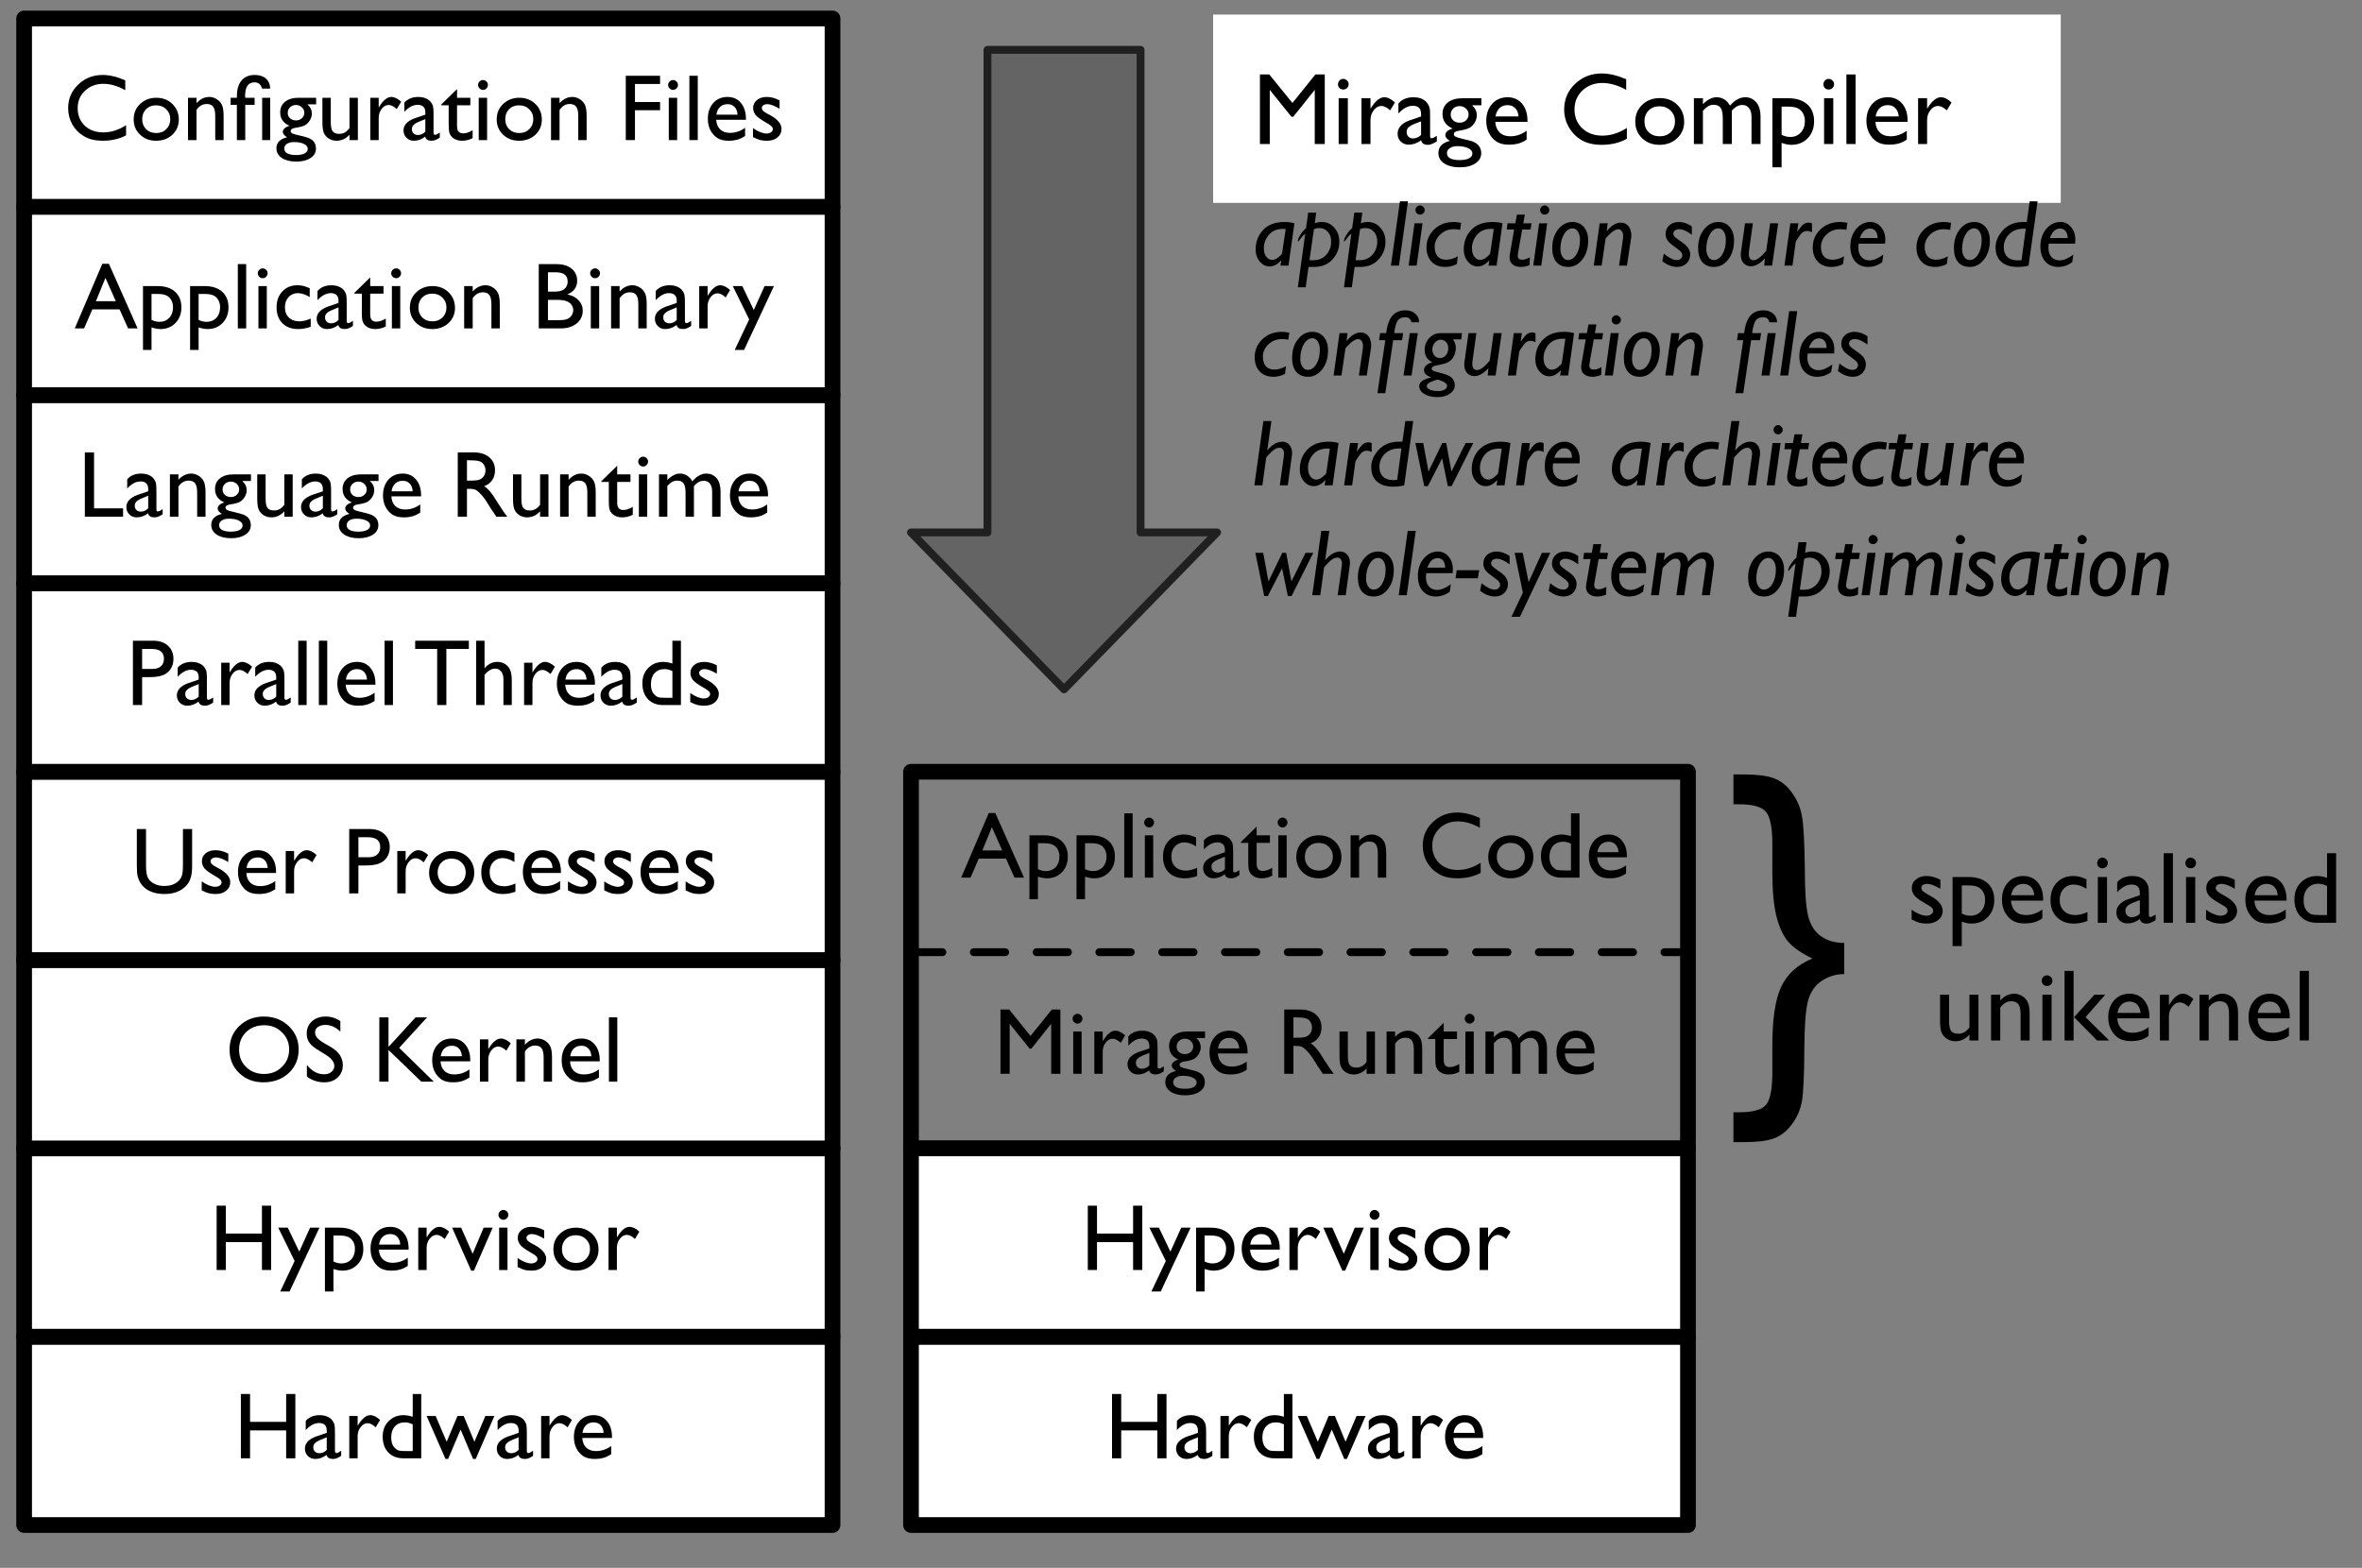 <?xml version="1.0" encoding="UTF-8"?>
<svg xmlns="http://www.w3.org/2000/svg" xmlns:xlink="http://www.w3.org/1999/xlink" width="224.88pt" height="149.308pt" viewBox="0 0 224.88 149.308" version="1.1">
<rect x="0" y="0" width="224.88" height="149.308" fill="#808080" stroke="none"/>
<defs>
<g>
<symbol overflow="visible" id="glyph0-0">
<path style="stroke:none;" d=""/>
</symbol>
<symbol overflow="visible" id="glyph0-1">
<path style="stroke:none;" d="M 6 -6.625 L 6.891 -6.625 L 6.891 0 L 5.938 0 L 5.938 -5.156 L 3.891 -2.594 L 3.719 -2.594 L 1.656 -5.156 L 1.656 0 L 0.719 0 L 0.719 -6.625 L 1.609 -6.625 L 3.812 -3.906 Z M 6 -6.625 "/>
</symbol>
<symbol overflow="visible" id="glyph0-2">
<path style="stroke:none;" d="M 1.062 -6.203 C 1.195 -6.203 1.316 -6.148 1.422 -6.047 C 1.523 -5.953 1.578 -5.832 1.578 -5.688 C 1.578 -5.551 1.523 -5.43 1.422 -5.328 C 1.316 -5.234 1.195 -5.188 1.062 -5.188 C 0.926 -5.188 0.805 -5.234 0.703 -5.328 C 0.609 -5.43 0.562 -5.551 0.562 -5.688 C 0.562 -5.82 0.609 -5.941 0.703 -6.047 C 0.805 -6.148 0.926 -6.203 1.062 -6.203 Z M 0.625 -4.359 L 1.5 -4.359 L 1.5 0 L 0.625 0 Z M 0.625 -4.359 "/>
</symbol>
<symbol overflow="visible" id="glyph0-3">
<path style="stroke:none;" d="M 1.531 -4.359 L 1.531 -3.359 L 1.578 -3.438 C 2.004 -4.113 2.426 -4.453 2.844 -4.453 C 3.164 -4.453 3.504 -4.285 3.859 -3.953 L 3.406 -3.203 C 3.102 -3.484 2.82 -3.625 2.562 -3.625 C 2.289 -3.625 2.051 -3.488 1.844 -3.219 C 1.633 -2.957 1.531 -2.645 1.531 -2.281 L 1.531 0 L 0.672 0 L 0.672 -4.359 Z M 1.531 -4.359 "/>
</symbol>
<symbol overflow="visible" id="glyph0-4">
<path style="stroke:none;" d="M 3.359 -2.625 L 3.359 -0.766 C 3.359 -0.617 3.406 -0.547 3.5 -0.547 C 3.602 -0.547 3.77 -0.625 4 -0.781 L 4 -0.25 C 3.801 -0.125 3.641 -0.039 3.516 0 C 3.398 0.051 3.281 0.078 3.156 0.078 C 2.781 0.078 2.562 -0.066 2.5 -0.359 C 2.133 -0.078 1.742 0.062 1.328 0.062 C 1.023 0.062 0.77 -0.035 0.562 -0.234 C 0.363 -0.43 0.266 -0.68 0.266 -0.984 C 0.266 -1.266 0.363 -1.516 0.562 -1.734 C 0.758 -1.953 1.039 -2.125 1.406 -2.25 L 2.5 -2.625 L 2.5 -2.859 C 2.5 -3.379 2.238 -3.641 1.719 -3.641 C 1.25 -3.641 0.789 -3.395 0.344 -2.906 L 0.344 -3.859 C 0.676 -4.254 1.156 -4.453 1.781 -4.453 C 2.258 -4.453 2.641 -4.328 2.922 -4.078 C 3.016 -4.004 3.098 -3.898 3.172 -3.766 C 3.254 -3.629 3.305 -3.492 3.328 -3.359 C 3.348 -3.234 3.359 -2.988 3.359 -2.625 Z M 2.5 -0.859 L 2.5 -2.156 L 1.922 -1.938 C 1.629 -1.82 1.422 -1.703 1.297 -1.578 C 1.18 -1.461 1.125 -1.316 1.125 -1.141 C 1.125 -0.961 1.18 -0.816 1.297 -0.703 C 1.41 -0.586 1.555 -0.531 1.734 -0.531 C 2.016 -0.531 2.27 -0.641 2.5 -0.859 Z M 2.5 -0.859 "/>
</symbol>
<symbol overflow="visible" id="glyph0-5">
<path style="stroke:none;" d="M 0.391 -2.859 C 0.391 -3.316 0.555 -3.68 0.891 -3.953 C 1.234 -4.223 1.703 -4.359 2.297 -4.359 L 4.094 -4.359 L 4.094 -3.688 L 3.203 -3.688 C 3.379 -3.52 3.5 -3.363 3.562 -3.219 C 3.625 -3.07 3.656 -2.91 3.656 -2.734 C 3.656 -2.504 3.594 -2.281 3.469 -2.062 C 3.344 -1.844 3.176 -1.672 2.969 -1.547 C 2.758 -1.43 2.426 -1.336 1.969 -1.266 C 1.633 -1.223 1.469 -1.113 1.469 -0.938 C 1.469 -0.832 1.531 -0.75 1.656 -0.688 C 1.781 -0.625 2.004 -0.555 2.328 -0.484 C 2.859 -0.367 3.195 -0.273 3.344 -0.203 C 3.5 -0.141 3.641 -0.047 3.766 0.078 C 3.973 0.285 4.078 0.547 4.078 0.859 C 4.078 1.273 3.891 1.602 3.516 1.844 C 3.148 2.094 2.66 2.219 2.047 2.219 C 1.422 2.219 0.922 2.094 0.547 1.844 C 0.18 1.602 0 1.273 0 0.859 C 0 0.266 0.363 -0.117 1.094 -0.297 C 0.801 -0.473 0.656 -0.656 0.656 -0.844 C 0.656 -0.977 0.719 -1.102 0.844 -1.219 C 0.969 -1.332 1.141 -1.414 1.359 -1.469 C 0.711 -1.758 0.391 -2.223 0.391 -2.859 Z M 2.016 -3.609 C 1.773 -3.609 1.57 -3.531 1.406 -3.375 C 1.25 -3.219 1.172 -3.031 1.172 -2.812 C 1.172 -2.582 1.25 -2.395 1.406 -2.25 C 1.57 -2.102 1.773 -2.031 2.016 -2.031 C 2.266 -2.031 2.469 -2.102 2.625 -2.25 C 2.789 -2.406 2.875 -2.594 2.875 -2.812 C 2.875 -3.039 2.789 -3.227 2.625 -3.375 C 2.457 -3.531 2.254 -3.609 2.016 -3.609 Z M 1.812 0.203 C 1.52 0.203 1.281 0.266 1.094 0.391 C 0.906 0.516 0.812 0.672 0.812 0.859 C 0.812 1.305 1.219 1.531 2.031 1.531 C 2.414 1.531 2.711 1.473 2.922 1.359 C 3.129 1.254 3.234 1.098 3.234 0.891 C 3.234 0.691 3.098 0.523 2.828 0.391 C 2.566 0.266 2.227 0.203 1.812 0.203 Z M 1.812 0.203 "/>
</symbol>
<symbol overflow="visible" id="glyph0-6">
<path style="stroke:none;" d="M 4.328 -2.109 L 1.266 -2.109 C 1.285 -1.691 1.422 -1.359 1.672 -1.109 C 1.93 -0.859 2.27 -0.734 2.688 -0.734 C 3.25 -0.734 3.77 -0.91 4.25 -1.266 L 4.25 -0.422 C 3.988 -0.242 3.727 -0.117 3.469 -0.047 C 3.207 0.023 2.898 0.062 2.547 0.062 C 2.066 0.062 1.676 -0.035 1.375 -0.234 C 1.082 -0.43 0.848 -0.695 0.672 -1.031 C 0.492 -1.375 0.406 -1.766 0.406 -2.203 C 0.406 -2.867 0.594 -3.41 0.969 -3.828 C 1.344 -4.242 1.832 -4.453 2.438 -4.453 C 3.008 -4.453 3.469 -4.25 3.812 -3.844 C 4.156 -3.438 4.328 -2.895 4.328 -2.219 Z M 1.281 -2.625 L 3.484 -2.625 C 3.453 -2.969 3.344 -3.234 3.156 -3.422 C 2.977 -3.609 2.738 -3.703 2.438 -3.703 C 2.125 -3.703 1.867 -3.609 1.672 -3.422 C 1.473 -3.234 1.344 -2.969 1.281 -2.625 Z M 1.281 -2.625 "/>
</symbol>
<symbol overflow="visible" id="glyph0-7">
<path style="stroke:none;" d=""/>
</symbol>
<symbol overflow="visible" id="glyph0-8">
<path style="stroke:none;" d="M 6.438 -1.531 L 6.438 -0.5 C 5.75 -0.113 4.945 0.078 4.031 0.078 C 3.289 0.078 2.66 -0.066 2.141 -0.359 C 1.629 -0.66 1.223 -1.07 0.922 -1.594 C 0.617 -2.113 0.469 -2.68 0.469 -3.297 C 0.469 -4.254 0.812 -5.062 1.5 -5.719 C 2.188 -6.383 3.035 -6.719 4.047 -6.719 C 4.742 -6.719 5.52 -6.535 6.375 -6.172 L 6.375 -5.156 C 5.594 -5.594 4.832 -5.812 4.094 -5.812 C 3.344 -5.812 2.711 -5.57 2.203 -5.094 C 1.703 -4.613 1.453 -4.016 1.453 -3.297 C 1.453 -2.566 1.695 -1.969 2.188 -1.5 C 2.688 -1.031 3.32 -0.797 4.094 -0.797 C 4.895 -0.797 5.676 -1.039 6.438 -1.531 Z M 6.438 -1.531 "/>
</symbol>
<symbol overflow="visible" id="glyph0-9">
<path style="stroke:none;" d="M 2.703 -4.375 C 3.367 -4.375 3.922 -4.16 4.359 -3.734 C 4.797 -3.305 5.016 -2.766 5.016 -2.109 C 5.016 -1.484 4.789 -0.961 4.344 -0.547 C 3.895 -0.129 3.332 0.078 2.656 0.078 C 2.008 0.078 1.461 -0.129 1.016 -0.547 C 0.578 -0.973 0.359 -1.504 0.359 -2.141 C 0.359 -2.773 0.578 -3.305 1.016 -3.734 C 1.461 -4.16 2.023 -4.375 2.703 -4.375 Z M 2.656 -3.594 C 2.238 -3.594 1.895 -3.457 1.625 -3.188 C 1.363 -2.914 1.234 -2.57 1.234 -2.156 C 1.234 -1.727 1.367 -1.383 1.641 -1.125 C 1.91 -0.863 2.258 -0.734 2.688 -0.734 C 3.113 -0.734 3.461 -0.863 3.734 -1.125 C 4.004 -1.395 4.141 -1.738 4.141 -2.156 C 4.141 -2.57 4 -2.914 3.719 -3.188 C 3.438 -3.457 3.082 -3.594 2.656 -3.594 Z M 2.656 -3.594 "/>
</symbol>
<symbol overflow="visible" id="glyph0-10">
<path style="stroke:none;" d="M 4.188 -3.172 L 4.188 0 L 3.328 0 L 3.328 -2.438 C 3.328 -2.914 3.258 -3.25 3.125 -3.438 C 3 -3.633 2.773 -3.734 2.453 -3.734 C 2.266 -3.734 2.098 -3.691 1.953 -3.609 C 1.805 -3.523 1.633 -3.379 1.438 -3.172 L 1.438 0 L 0.578 0 L 0.578 -4.359 L 1.438 -4.359 L 1.438 -3.797 C 1.875 -4.234 2.305 -4.453 2.734 -4.453 C 3.285 -4.453 3.711 -4.188 4.016 -3.656 C 4.473 -4.188 4.957 -4.453 5.469 -4.453 C 5.883 -4.453 6.227 -4.297 6.5 -3.984 C 6.781 -3.68 6.922 -3.211 6.922 -2.578 L 6.922 0 L 6.062 0 L 6.062 -2.594 C 6.062 -2.945 5.984 -3.223 5.828 -3.422 C 5.68 -3.617 5.469 -3.719 5.188 -3.719 C 4.832 -3.719 4.5 -3.535 4.188 -3.172 Z M 4.188 -3.172 "/>
</symbol>
<symbol overflow="visible" id="glyph0-11">
<path style="stroke:none;" d="M 0.562 2.219 L 0.562 -4.359 L 2.062 -4.359 C 2.844 -4.359 3.445 -4.164 3.875 -3.781 C 4.312 -3.395 4.531 -2.859 4.531 -2.172 C 4.531 -1.516 4.328 -0.973 3.922 -0.547 C 3.516 -0.129 2.992 0.078 2.359 0.078 C 2.086 0.078 1.781 0.016 1.438 -0.109 L 1.438 2.219 Z M 2.047 -3.562 L 1.438 -3.562 L 1.438 -0.875 C 1.707 -0.738 1.984 -0.672 2.266 -0.672 C 2.672 -0.672 3.004 -0.812 3.266 -1.094 C 3.523 -1.375 3.656 -1.734 3.656 -2.172 C 3.656 -2.461 3.594 -2.719 3.469 -2.938 C 3.344 -3.156 3.176 -3.312 2.969 -3.406 C 2.758 -3.508 2.453 -3.562 2.047 -3.562 Z M 2.047 -3.562 "/>
</symbol>
<symbol overflow="visible" id="glyph0-12">
<path style="stroke:none;" d="M 0.625 -6.625 L 1.5 -6.625 L 1.5 0 L 0.625 0 Z M 0.625 -6.625 "/>
</symbol>
<symbol overflow="visible" id="glyph0-13">
<path style="stroke:none;" d="M 0.406 -0.312 L 0.406 -1.25 C 0.645 -1.07 0.891 -0.93 1.141 -0.828 C 1.398 -0.723 1.613 -0.672 1.781 -0.672 C 1.969 -0.672 2.125 -0.711 2.25 -0.797 C 2.383 -0.891 2.453 -1 2.453 -1.125 C 2.453 -1.25 2.41 -1.352 2.328 -1.438 C 2.242 -1.52 2.062 -1.641 1.781 -1.797 C 1.219 -2.109 0.848 -2.375 0.672 -2.594 C 0.504 -2.812 0.422 -3.051 0.422 -3.312 C 0.422 -3.645 0.551 -3.914 0.812 -4.125 C 1.07 -4.344 1.41 -4.453 1.828 -4.453 C 2.254 -4.453 2.691 -4.332 3.141 -4.094 L 3.141 -3.234 C 2.629 -3.547 2.211 -3.703 1.891 -3.703 C 1.711 -3.703 1.57 -3.664 1.469 -3.594 C 1.375 -3.52 1.328 -3.426 1.328 -3.312 C 1.328 -3.207 1.375 -3.109 1.469 -3.016 C 1.562 -2.93 1.723 -2.82 1.953 -2.688 L 2.266 -2.516 C 2.992 -2.098 3.359 -1.641 3.359 -1.141 C 3.359 -0.785 3.219 -0.492 2.938 -0.266 C 2.656 -0.035 2.297 0.078 1.859 0.078 C 1.598 0.078 1.363 0.051 1.156 0 C 0.957 -0.062 0.707 -0.164 0.406 -0.312 Z M 0.406 -0.312 "/>
</symbol>
<symbol overflow="visible" id="glyph0-14">
<path style="stroke:none;" d="M 3.891 -1.016 L 3.891 -0.172 C 3.453 -0.004 3.023 0.078 2.609 0.078 C 1.93 0.078 1.391 -0.125 0.984 -0.531 C 0.578 -0.938 0.375 -1.477 0.375 -2.156 C 0.375 -2.844 0.57 -3.395 0.969 -3.812 C 1.363 -4.238 1.883 -4.453 2.531 -4.453 C 2.75 -4.453 2.945 -4.43 3.125 -4.391 C 3.301 -4.348 3.523 -4.266 3.797 -4.141 L 3.797 -3.234 C 3.359 -3.504 2.953 -3.641 2.578 -3.641 C 2.191 -3.641 1.875 -3.504 1.625 -3.234 C 1.375 -2.961 1.25 -2.613 1.25 -2.188 C 1.25 -1.738 1.383 -1.383 1.656 -1.125 C 1.926 -0.863 2.289 -0.734 2.75 -0.734 C 3.07 -0.734 3.453 -0.828 3.891 -1.016 Z M 3.891 -1.016 "/>
</symbol>
<symbol overflow="visible" id="glyph0-15">
<path style="stroke:none;" d="M 3.531 -6.625 L 4.391 -6.625 L 4.391 0 L 2.547 0 C 1.898 0 1.383 -0.203 1 -0.609 C 0.613 -1.016 0.422 -1.562 0.422 -2.25 C 0.422 -2.895 0.625 -3.422 1.031 -3.828 C 1.438 -4.242 1.953 -4.453 2.578 -4.453 C 2.867 -4.453 3.188 -4.395 3.531 -4.281 Z M 3.531 -0.734 L 3.531 -3.5 C 3.258 -3.645 2.984 -3.719 2.703 -3.719 C 2.273 -3.719 1.93 -3.57 1.672 -3.281 C 1.422 -3 1.297 -2.625 1.297 -2.156 C 1.297 -1.695 1.406 -1.348 1.625 -1.109 C 1.758 -0.961 1.898 -0.863 2.047 -0.812 C 2.203 -0.758 2.473 -0.734 2.859 -0.734 Z M 3.531 -0.734 "/>
</symbol>
<symbol overflow="visible" id="glyph0-16">
<path style="stroke:none;" d="M 3.391 0 L 3.391 -0.562 C 3.211 -0.352 3.004 -0.191 2.766 -0.078 C 2.523 0.023 2.289 0.078 2.062 0.078 C 1.781 0.078 1.523 0.008 1.297 -0.125 C 1.066 -0.27 0.891 -0.457 0.766 -0.688 C 0.648 -0.926 0.594 -1.316 0.594 -1.859 L 0.594 -4.359 L 1.453 -4.359 L 1.453 -1.875 C 1.453 -1.414 1.516 -1.094 1.641 -0.906 C 1.773 -0.727 2.008 -0.641 2.344 -0.641 C 2.758 -0.641 3.109 -0.844 3.391 -1.25 L 3.391 -4.359 L 4.25 -4.359 L 4.25 0 Z M 3.391 0 "/>
</symbol>
<symbol overflow="visible" id="glyph0-17">
<path style="stroke:none;" d="M 1.469 -4.359 L 1.469 -3.812 C 1.863 -4.238 2.305 -4.453 2.797 -4.453 C 3.066 -4.453 3.316 -4.379 3.547 -4.234 C 3.785 -4.098 3.961 -3.906 4.078 -3.656 C 4.203 -3.414 4.266 -3.031 4.266 -2.5 L 4.266 0 L 3.406 0 L 3.406 -2.484 C 3.406 -2.93 3.336 -3.25 3.203 -3.438 C 3.066 -3.633 2.836 -3.734 2.516 -3.734 C 2.109 -3.734 1.758 -3.531 1.469 -3.125 L 1.469 0 L 0.594 0 L 0.594 -4.359 Z M 1.469 -4.359 "/>
</symbol>
<symbol overflow="visible" id="glyph0-18">
<path style="stroke:none;" d="M 3.453 -4.359 L 4.484 -4.359 L 2.609 -2.219 L 4.859 0 L 3.703 0 L 1.516 -2.219 Z M 0.609 -6.625 L 1.469 -6.625 L 1.469 0 L 0.609 0 Z M 0.609 -6.625 "/>
</symbol>
<symbol overflow="visible" id="glyph1-0">
<path style="stroke:none;" d=""/>
</symbol>
<symbol overflow="visible" id="glyph1-1">
<path style="stroke:none;" d="M 4.984 -6.125 L 5.859 -6.125 L 5.859 0 L 4.984 0 L 4.984 -2.656 L 1.547 -2.656 L 1.547 0 L 0.672 0 L 0.672 -6.125 L 1.547 -6.125 L 1.547 -3.469 L 4.984 -3.469 Z M 4.984 -6.125 "/>
</symbol>
<symbol overflow="visible" id="glyph1-2">
<path style="stroke:none;" d="M 3.094 -2.422 L 3.094 -0.703 C 3.094 -0.566 3.141 -0.5 3.234 -0.5 C 3.328 -0.5 3.477 -0.57 3.688 -0.719 L 3.688 -0.234 C 3.508 -0.117 3.363 -0.039 3.25 0 C 3.145 0.039 3.031 0.062 2.906 0.062 C 2.562 0.062 2.359 -0.066 2.297 -0.328 C 1.961 -0.066 1.602 0.062 1.219 0.062 C 0.938 0.062 0.703 -0.031 0.516 -0.219 C 0.328 -0.406 0.234 -0.641 0.234 -0.922 C 0.234 -1.172 0.32 -1.395 0.5 -1.594 C 0.688 -1.789 0.953 -1.953 1.297 -2.078 L 2.312 -2.422 L 2.312 -2.641 C 2.312 -3.117 2.066 -3.359 1.578 -3.359 C 1.148 -3.359 0.727 -3.133 0.312 -2.688 L 0.312 -3.562 C 0.625 -3.926 1.07 -4.109 1.656 -4.109 C 2.082 -4.109 2.43 -3.992 2.703 -3.766 C 2.785 -3.691 2.863 -3.594 2.938 -3.469 C 3.008 -3.352 3.051 -3.234 3.062 -3.109 C 3.082 -2.992 3.094 -2.766 3.094 -2.422 Z M 2.312 -0.797 L 2.312 -2 L 1.781 -1.781 C 1.508 -1.676 1.316 -1.566 1.203 -1.453 C 1.086 -1.348 1.031 -1.211 1.031 -1.047 C 1.031 -0.879 1.082 -0.742 1.188 -0.641 C 1.301 -0.535 1.441 -0.484 1.609 -0.484 C 1.859 -0.484 2.094 -0.586 2.312 -0.797 Z M 2.312 -0.797 "/>
</symbol>
<symbol overflow="visible" id="glyph1-3">
<path style="stroke:none;" d="M 1.422 -4.031 L 1.422 -3.109 L 1.469 -3.172 C 1.852 -3.797 2.238 -4.109 2.625 -4.109 C 2.914 -4.109 3.227 -3.957 3.562 -3.656 L 3.141 -2.953 C 2.859 -3.211 2.602 -3.344 2.375 -3.344 C 2.113 -3.344 1.891 -3.219 1.703 -2.969 C 1.516 -2.727 1.422 -2.441 1.422 -2.109 L 1.422 0 L 0.625 0 L 0.625 -4.031 Z M 1.422 -4.031 "/>
</symbol>
<symbol overflow="visible" id="glyph1-4">
<path style="stroke:none;" d="M 3.25 -6.125 L 4.062 -6.125 L 4.062 0 L 2.359 0 C 1.754 0 1.273 -0.188 0.922 -0.562 C 0.566 -0.938 0.391 -1.441 0.391 -2.078 C 0.391 -2.672 0.578 -3.156 0.953 -3.531 C 1.328 -3.914 1.801 -4.109 2.375 -4.109 C 2.645 -4.109 2.938 -4.055 3.25 -3.953 Z M 3.25 -0.688 L 3.25 -3.234 C 3 -3.359 2.75 -3.422 2.5 -3.422 C 2.102 -3.422 1.785 -3.289 1.547 -3.031 C 1.316 -2.77 1.203 -2.422 1.203 -1.984 C 1.203 -1.566 1.301 -1.25 1.5 -1.031 C 1.625 -0.895 1.754 -0.801 1.891 -0.75 C 2.035 -0.707 2.285 -0.688 2.641 -0.688 Z M 3.25 -0.688 "/>
</symbol>
<symbol overflow="visible" id="glyph1-5">
<path style="stroke:none;" d="M 5.594 -4.031 L 6.453 -4.031 L 4.672 0.062 L 4.422 0.062 L 3.234 -2.734 L 2.047 0.062 L 1.797 0.062 L 0 -4.031 L 0.859 -4.031 L 1.906 -1.578 L 2.938 -4.031 L 3.531 -4.031 L 4.547 -1.578 Z M 5.594 -4.031 "/>
</symbol>
<symbol overflow="visible" id="glyph1-6">
<path style="stroke:none;" d="M 4 -1.938 L 1.172 -1.938 C 1.191 -1.551 1.316 -1.242 1.547 -1.016 C 1.785 -0.797 2.094 -0.688 2.469 -0.688 C 3 -0.688 3.484 -0.848 3.922 -1.172 L 3.922 -0.391 C 3.68 -0.234 3.441 -0.117 3.203 -0.047 C 2.961 0.023 2.68 0.062 2.359 0.062 C 1.91 0.062 1.547 -0.023 1.266 -0.203 C 0.992 -0.391 0.773 -0.641 0.609 -0.953 C 0.453 -1.266 0.375 -1.625 0.375 -2.031 C 0.375 -2.645 0.547 -3.145 0.891 -3.531 C 1.234 -3.914 1.688 -4.109 2.25 -4.109 C 2.781 -4.109 3.203 -3.922 3.516 -3.547 C 3.836 -3.172 4 -2.672 4 -2.047 Z M 1.188 -2.422 L 3.203 -2.422 C 3.18 -2.742 3.086 -2.988 2.922 -3.156 C 2.754 -3.332 2.531 -3.422 2.25 -3.422 C 1.957 -3.422 1.719 -3.332 1.531 -3.156 C 1.352 -2.988 1.238 -2.742 1.188 -2.422 Z M 1.188 -2.422 "/>
</symbol>
<symbol overflow="visible" id="glyph1-7">
<path style="stroke:none;" d="M 3.031 -4.031 L 3.922 -4.031 L 1.078 2.047 L 0.188 2.047 L 1.562 -0.859 L 0 -4.031 L 0.906 -4.031 L 2 -1.75 Z M 3.031 -4.031 "/>
</symbol>
<symbol overflow="visible" id="glyph1-8">
<path style="stroke:none;" d="M 0.516 2.047 L 0.516 -4.031 L 1.906 -4.031 C 2.625 -4.031 3.18 -3.848 3.578 -3.484 C 3.973 -3.129 4.172 -2.633 4.172 -2 C 4.172 -1.395 3.984 -0.898 3.609 -0.516 C 3.234 -0.129 2.758 0.062 2.188 0.062 C 1.926 0.062 1.641 0.008 1.328 -0.094 L 1.328 2.047 Z M 1.891 -3.281 L 1.328 -3.281 L 1.328 -0.812 C 1.566 -0.688 1.82 -0.625 2.094 -0.625 C 2.469 -0.625 2.773 -0.75 3.016 -1 C 3.254 -1.258 3.375 -1.598 3.375 -2.016 C 3.375 -2.273 3.316 -2.504 3.203 -2.703 C 3.086 -2.91 2.93 -3.055 2.734 -3.141 C 2.547 -3.234 2.266 -3.281 1.891 -3.281 Z M 1.891 -3.281 "/>
</symbol>
<symbol overflow="visible" id="glyph1-9">
<path style="stroke:none;" d="M 3.031 -4.031 L 3.891 -4.031 L 2.109 0.062 L 1.844 0.062 L 0.031 -4.031 L 0.891 -4.031 L 1.984 -1.547 Z M 3.031 -4.031 "/>
</symbol>
<symbol overflow="visible" id="glyph1-10">
<path style="stroke:none;" d="M 0.984 -5.719 C 1.109 -5.719 1.219 -5.672 1.312 -5.578 C 1.406 -5.492 1.453 -5.383 1.453 -5.25 C 1.453 -5.125 1.406 -5.016 1.312 -4.922 C 1.219 -4.828 1.109 -4.781 0.984 -4.781 C 0.859 -4.781 0.75 -4.828 0.656 -4.922 C 0.562 -5.016 0.516 -5.125 0.516 -5.25 C 0.516 -5.375 0.562 -5.484 0.656 -5.578 C 0.75 -5.672 0.859 -5.719 0.984 -5.719 Z M 0.578 -4.031 L 1.375 -4.031 L 1.375 0 L 0.578 0 Z M 0.578 -4.031 "/>
</symbol>
<symbol overflow="visible" id="glyph1-11">
<path style="stroke:none;" d="M 0.375 -0.281 L 0.375 -1.141 C 0.594 -0.984 0.816 -0.859 1.047 -0.766 C 1.285 -0.672 1.488 -0.625 1.656 -0.625 C 1.82 -0.625 1.961 -0.66 2.078 -0.734 C 2.203 -0.816 2.266 -0.914 2.266 -1.031 C 2.266 -1.145 2.223 -1.238 2.141 -1.312 C 2.066 -1.395 1.898 -1.508 1.641 -1.656 C 1.129 -1.945 0.789 -2.191 0.625 -2.391 C 0.469 -2.598 0.391 -2.82 0.391 -3.062 C 0.391 -3.363 0.508 -3.613 0.75 -3.812 C 0.988 -4.008 1.301 -4.109 1.688 -4.109 C 2.082 -4.109 2.488 -4 2.906 -3.781 L 2.906 -2.984 C 2.426 -3.273 2.035 -3.422 1.734 -3.422 C 1.578 -3.422 1.453 -3.383 1.359 -3.312 C 1.266 -3.25 1.219 -3.164 1.219 -3.062 C 1.219 -2.969 1.258 -2.875 1.344 -2.781 C 1.438 -2.695 1.586 -2.598 1.797 -2.484 L 2.094 -2.328 C 2.758 -1.941 3.094 -1.52 3.094 -1.062 C 3.094 -0.727 2.961 -0.457 2.703 -0.25 C 2.453 -0.039 2.125 0.062 1.719 0.062 C 1.477 0.062 1.266 0.039 1.078 0 C 0.891 -0.051 0.656 -0.145 0.375 -0.281 Z M 0.375 -0.281 "/>
</symbol>
<symbol overflow="visible" id="glyph1-12">
<path style="stroke:none;" d="M 2.484 -4.031 C 3.098 -4.031 3.609 -3.832 4.016 -3.438 C 4.422 -3.039 4.625 -2.547 4.625 -1.953 C 4.625 -1.367 4.414 -0.883 4 -0.5 C 3.594 -0.125 3.078 0.062 2.453 0.062 C 1.848 0.062 1.344 -0.129 0.938 -0.516 C 0.531 -0.898 0.328 -1.383 0.328 -1.969 C 0.328 -2.562 0.531 -3.051 0.938 -3.438 C 1.352 -3.832 1.867 -4.031 2.484 -4.031 Z M 2.453 -3.312 C 2.066 -3.312 1.75 -3.188 1.5 -2.938 C 1.258 -2.688 1.141 -2.367 1.141 -1.984 C 1.141 -1.598 1.266 -1.281 1.516 -1.031 C 1.766 -0.789 2.086 -0.672 2.484 -0.672 C 2.867 -0.672 3.188 -0.797 3.438 -1.047 C 3.688 -1.297 3.812 -1.613 3.812 -2 C 3.812 -2.375 3.68 -2.688 3.422 -2.938 C 3.172 -3.188 2.848 -3.312 2.453 -3.312 Z M 2.453 -3.312 "/>
</symbol>
<symbol overflow="visible" id="glyph1-13">
<path style="stroke:none;" d="M 3.672 -6.203 C 4.617 -6.203 5.406 -5.898 6.031 -5.297 C 6.664 -4.703 6.984 -3.957 6.984 -3.062 C 6.984 -2.156 6.664 -1.406 6.031 -0.812 C 5.395 -0.227 4.594 0.062 3.625 0.062 C 2.707 0.062 1.941 -0.227 1.328 -0.812 C 0.711 -1.406 0.406 -2.148 0.406 -3.047 C 0.406 -3.953 0.711 -4.703 1.328 -5.297 C 1.953 -5.898 2.734 -6.203 3.672 -6.203 Z M 3.719 -5.375 C 3.008 -5.375 2.43 -5.156 1.984 -4.719 C 1.535 -4.281 1.312 -3.723 1.312 -3.047 C 1.312 -2.379 1.535 -1.828 1.984 -1.391 C 2.441 -0.953 3.008 -0.734 3.688 -0.734 C 4.375 -0.734 4.941 -0.957 5.391 -1.406 C 5.848 -1.852 6.078 -2.41 6.078 -3.078 C 6.078 -3.723 5.848 -4.266 5.391 -4.703 C 4.941 -5.148 4.383 -5.375 3.719 -5.375 Z M 3.719 -5.375 "/>
</symbol>
<symbol overflow="visible" id="glyph1-14">
<path style="stroke:none;" d="M 2.188 -2.562 L 1.531 -2.969 C 1.102 -3.219 0.801 -3.469 0.625 -3.719 C 0.457 -3.969 0.375 -4.254 0.375 -4.578 C 0.375 -5.055 0.539 -5.445 0.875 -5.75 C 1.207 -6.051 1.641 -6.203 2.172 -6.203 C 2.68 -6.203 3.148 -6.055 3.578 -5.766 L 3.578 -4.766 C 3.141 -5.191 2.664 -5.406 2.156 -5.406 C 1.863 -5.406 1.625 -5.336 1.438 -5.203 C 1.258 -5.078 1.172 -4.91 1.172 -4.703 C 1.172 -4.516 1.238 -4.336 1.375 -4.172 C 1.508 -4.016 1.727 -3.848 2.031 -3.672 L 2.703 -3.281 C 3.441 -2.844 3.812 -2.273 3.812 -1.578 C 3.812 -1.086 3.645 -0.691 3.312 -0.391 C 2.988 -0.086 2.566 0.062 2.047 0.062 C 1.441 0.062 0.891 -0.117 0.391 -0.484 L 0.391 -1.594 C 0.867 -1 1.414 -0.703 2.031 -0.703 C 2.312 -0.703 2.539 -0.773 2.719 -0.922 C 2.906 -1.078 3 -1.27 3 -1.5 C 3 -1.875 2.727 -2.227 2.188 -2.562 Z M 2.188 -2.562 "/>
</symbol>
<symbol overflow="visible" id="glyph1-15">
<path style="stroke:none;" d=""/>
</symbol>
<symbol overflow="visible" id="glyph1-16">
<path style="stroke:none;" d="M 4.141 -6.125 L 5.234 -6.125 L 2.578 -3.219 L 5.875 0 L 4.688 0 L 1.562 -3.016 L 1.562 0 L 0.688 0 L 0.688 -6.125 L 1.562 -6.125 L 1.562 -3.312 Z M 4.141 -6.125 "/>
</symbol>
<symbol overflow="visible" id="glyph1-17">
<path style="stroke:none;" d="M 1.359 -4.031 L 1.359 -3.516 C 1.711 -3.91 2.117 -4.109 2.578 -4.109 C 2.828 -4.109 3.055 -4.039 3.266 -3.906 C 3.484 -3.781 3.648 -3.602 3.766 -3.375 C 3.879 -3.156 3.938 -2.797 3.938 -2.297 L 3.938 0 L 3.141 0 L 3.141 -2.297 C 3.141 -2.703 3.078 -2.992 2.953 -3.172 C 2.828 -3.348 2.617 -3.438 2.328 -3.438 C 1.941 -3.438 1.617 -3.25 1.359 -2.875 L 1.359 0 L 0.547 0 L 0.547 -4.031 Z M 1.359 -4.031 "/>
</symbol>
<symbol overflow="visible" id="glyph1-18">
<path style="stroke:none;" d="M 0.578 -6.125 L 1.375 -6.125 L 1.375 0 L 0.578 0 Z M 0.578 -6.125 "/>
</symbol>
<symbol overflow="visible" id="glyph1-19">
<path style="stroke:none;" d="M 4.938 -6.125 L 5.812 -6.125 L 5.812 -2.641 C 5.812 -2.172 5.773 -1.816 5.703 -1.578 C 5.641 -1.336 5.555 -1.141 5.453 -0.984 C 5.348 -0.828 5.223 -0.688 5.078 -0.562 C 4.598 -0.145 3.969 0.062 3.188 0.062 C 2.383 0.062 1.742 -0.141 1.266 -0.547 C 1.117 -0.68 0.992 -0.828 0.891 -0.984 C 0.797 -1.141 0.711 -1.332 0.641 -1.562 C 0.578 -1.789 0.547 -2.156 0.547 -2.656 L 0.547 -6.125 L 1.422 -6.125 L 1.422 -2.641 C 1.422 -2.066 1.488 -1.664 1.625 -1.438 C 1.758 -1.219 1.957 -1.039 2.219 -0.906 C 2.488 -0.77 2.805 -0.703 3.172 -0.703 C 3.691 -0.703 4.113 -0.836 4.438 -1.109 C 4.613 -1.254 4.738 -1.426 4.812 -1.625 C 4.895 -1.82 4.938 -2.16 4.938 -2.641 Z M 4.938 -6.125 "/>
</symbol>
<symbol overflow="visible" id="glyph1-20">
<path style="stroke:none;" d="M 0.625 0 L 0.625 -6.125 L 2.562 -6.125 C 3.145 -6.125 3.609 -5.969 3.953 -5.656 C 4.305 -5.344 4.484 -4.922 4.484 -4.391 C 4.484 -4.023 4.395 -3.707 4.219 -3.438 C 4.039 -3.164 3.797 -2.969 3.484 -2.844 C 3.172 -2.719 2.727 -2.656 2.156 -2.656 L 1.5 -2.656 L 1.5 0 Z M 2.406 -5.344 L 1.5 -5.344 L 1.5 -3.438 L 2.469 -3.438 C 2.82 -3.438 3.094 -3.52 3.281 -3.688 C 3.477 -3.852 3.578 -4.094 3.578 -4.406 C 3.578 -5.031 3.188 -5.344 2.406 -5.344 Z M 2.406 -5.344 "/>
</symbol>
<symbol overflow="visible" id="glyph1-21">
<path style="stroke:none;" d="M 3.594 -0.938 L 3.594 -0.156 C 3.188 -0.008 2.789 0.062 2.406 0.062 C 1.781 0.062 1.281 -0.117 0.906 -0.484 C 0.531 -0.859 0.344 -1.363 0.344 -2 C 0.344 -2.625 0.523 -3.129 0.891 -3.516 C 1.254 -3.91 1.734 -4.109 2.328 -4.109 C 2.535 -4.109 2.723 -4.086 2.891 -4.047 C 3.055 -4.004 3.258 -3.93 3.5 -3.828 L 3.5 -2.984 C 3.094 -3.234 2.719 -3.359 2.375 -3.359 C 2.02 -3.359 1.723 -3.234 1.484 -2.984 C 1.254 -2.734 1.141 -2.41 1.141 -2.016 C 1.141 -1.609 1.266 -1.281 1.516 -1.031 C 1.766 -0.789 2.102 -0.672 2.531 -0.672 C 2.832 -0.672 3.188 -0.758 3.594 -0.938 Z M 3.594 -0.938 "/>
</symbol>
<symbol overflow="visible" id="glyph1-22">
<path style="stroke:none;" d="M 0.672 -6.125 L 1.547 -6.125 L 1.547 -0.797 L 4.312 -0.797 L 4.312 0 L 0.672 0 Z M 0.672 -6.125 "/>
</symbol>
<symbol overflow="visible" id="glyph1-23">
<path style="stroke:none;" d="M 0.359 -2.641 C 0.359 -3.066 0.516 -3.406 0.828 -3.656 C 1.141 -3.906 1.566 -4.031 2.109 -4.031 L 3.781 -4.031 L 3.781 -3.406 L 2.953 -3.406 C 3.117 -3.25 3.227 -3.102 3.281 -2.969 C 3.344 -2.832 3.375 -2.68 3.375 -2.516 C 3.375 -2.305 3.312 -2.098 3.188 -1.891 C 3.07 -1.691 2.922 -1.535 2.734 -1.422 C 2.547 -1.316 2.238 -1.234 1.812 -1.172 C 1.508 -1.129 1.359 -1.023 1.359 -0.859 C 1.359 -0.766 1.414 -0.688 1.531 -0.625 C 1.645 -0.57 1.848 -0.516 2.141 -0.453 C 2.629 -0.336 2.945 -0.25 3.094 -0.188 C 3.238 -0.125 3.367 -0.039 3.484 0.062 C 3.672 0.258 3.766 0.504 3.766 0.797 C 3.766 1.18 3.594 1.484 3.25 1.703 C 2.914 1.93 2.461 2.047 1.891 2.047 C 1.316 2.047 0.859 1.93 0.516 1.703 C 0.172 1.473 0 1.164 0 0.781 C 0 0.238 0.336 -0.109 1.016 -0.266 C 0.742 -0.441 0.609 -0.613 0.609 -0.781 C 0.609 -0.906 0.664 -1.02 0.781 -1.125 C 0.895 -1.227 1.051 -1.305 1.25 -1.359 C 0.656 -1.617 0.359 -2.047 0.359 -2.641 Z M 1.859 -3.344 C 1.641 -3.344 1.453 -3.27 1.297 -3.125 C 1.148 -2.977 1.078 -2.801 1.078 -2.594 C 1.078 -2.383 1.148 -2.211 1.297 -2.078 C 1.453 -1.941 1.641 -1.875 1.859 -1.875 C 2.086 -1.875 2.273 -1.941 2.422 -2.078 C 2.578 -2.223 2.656 -2.395 2.656 -2.594 C 2.656 -2.812 2.578 -2.988 2.422 -3.125 C 2.273 -3.27 2.086 -3.344 1.859 -3.344 Z M 1.672 0.188 C 1.398 0.188 1.176 0.242 1 0.359 C 0.832 0.473 0.75 0.617 0.75 0.797 C 0.75 1.211 1.125 1.422 1.875 1.422 C 2.227 1.422 2.5 1.367 2.688 1.266 C 2.883 1.16 2.984 1.016 2.984 0.828 C 2.984 0.641 2.859 0.484 2.609 0.359 C 2.367 0.242 2.055 0.188 1.672 0.188 Z M 1.672 0.188 "/>
</symbol>
<symbol overflow="visible" id="glyph1-24">
<path style="stroke:none;" d="M 3.125 0 L 3.125 -0.516 C 2.957 -0.328 2.766 -0.18 2.547 -0.078 C 2.328 0.016 2.113 0.062 1.906 0.062 C 1.645 0.062 1.406 0 1.188 -0.125 C 0.977 -0.25 0.816 -0.422 0.703 -0.641 C 0.598 -0.859 0.547 -1.219 0.547 -1.719 L 0.547 -4.031 L 1.344 -4.031 L 1.344 -1.734 C 1.344 -1.305 1.398 -1.008 1.516 -0.844 C 1.641 -0.676 1.852 -0.594 2.156 -0.594 C 2.539 -0.594 2.863 -0.773 3.125 -1.141 L 3.125 -4.031 L 3.922 -4.031 L 3.922 0 Z M 3.125 0 "/>
</symbol>
<symbol overflow="visible" id="glyph1-25">
<path style="stroke:none;" d="M 0.703 0 L 0.703 -6.125 L 2.234 -6.125 C 2.848 -6.125 3.336 -5.969 3.703 -5.656 C 4.066 -5.352 4.25 -4.941 4.25 -4.422 C 4.25 -4.055 4.16 -3.742 3.984 -3.484 C 3.805 -3.223 3.551 -3.031 3.219 -2.906 C 3.414 -2.781 3.609 -2.602 3.797 -2.375 C 3.984 -2.156 4.242 -1.77 4.578 -1.219 C 4.797 -0.875 4.969 -0.613 5.094 -0.438 L 5.422 0 L 4.375 0 L 4.109 -0.406 C 4.098 -0.414 4.082 -0.441 4.062 -0.484 L 3.891 -0.719 L 3.609 -1.172 L 3.312 -1.641 C 3.133 -1.891 2.969 -2.086 2.812 -2.234 C 2.664 -2.391 2.531 -2.5 2.406 -2.562 C 2.289 -2.625 2.086 -2.656 1.797 -2.656 L 1.578 -2.656 L 1.578 0 Z M 1.844 -5.375 L 1.578 -5.375 L 1.578 -3.438 L 1.906 -3.438 C 2.352 -3.438 2.656 -3.473 2.812 -3.547 C 2.977 -3.629 3.109 -3.742 3.203 -3.891 C 3.297 -4.047 3.344 -4.223 3.344 -4.422 C 3.344 -4.617 3.289 -4.797 3.188 -4.953 C 3.094 -5.109 2.953 -5.219 2.766 -5.281 C 2.578 -5.344 2.27 -5.375 1.844 -5.375 Z M 1.844 -5.375 "/>
</symbol>
<symbol overflow="visible" id="glyph1-26">
<path style="stroke:none;" d="M 0 -3.391 L 1.5 -4.859 L 1.5 -4.031 L 2.766 -4.031 L 2.766 -3.312 L 1.5 -3.312 L 1.5 -1.328 C 1.5 -0.867 1.691 -0.641 2.078 -0.641 C 2.359 -0.641 2.66 -0.738 2.984 -0.938 L 2.984 -0.188 C 2.672 -0.02 2.332 0.062 1.969 0.062 C 1.602 0.062 1.301 -0.039 1.062 -0.25 C 0.988 -0.312 0.926 -0.383 0.875 -0.469 C 0.82 -0.551 0.781 -0.656 0.75 -0.781 C 0.719 -0.914 0.703 -1.164 0.703 -1.531 L 0.703 -3.312 L 0 -3.312 Z M 0 -3.391 "/>
</symbol>
<symbol overflow="visible" id="glyph1-27">
<path style="stroke:none;" d="M 3.859 -2.922 L 3.859 0 L 3.062 0 L 3.062 -2.25 C 3.062 -2.688 3 -2.992 2.875 -3.172 C 2.758 -3.348 2.555 -3.438 2.266 -3.438 C 2.098 -3.438 1.941 -3.398 1.797 -3.328 C 1.66 -3.254 1.504 -3.117 1.328 -2.922 L 1.328 0 L 0.531 0 L 0.531 -4.031 L 1.328 -4.031 L 1.328 -3.5 C 1.734 -3.906 2.129 -4.109 2.516 -4.109 C 3.023 -4.109 3.422 -3.863 3.703 -3.375 C 4.129 -3.863 4.578 -4.109 5.047 -4.109 C 5.43 -4.109 5.75 -3.969 6 -3.688 C 6.258 -3.406 6.391 -2.969 6.391 -2.375 L 6.391 0 L 5.594 0 L 5.594 -2.391 C 5.594 -2.723 5.52 -2.977 5.375 -3.156 C 5.238 -3.332 5.047 -3.422 4.797 -3.422 C 4.461 -3.422 4.148 -3.254 3.859 -2.922 Z M 3.859 -2.922 "/>
</symbol>
<symbol overflow="visible" id="glyph1-28">
<path style="stroke:none;" d="M 0.156 -6.125 L 5.266 -6.125 L 5.266 -5.344 L 3.125 -5.344 L 3.125 0 L 2.25 0 L 2.25 -5.344 L 0.156 -5.344 Z M 0.156 -6.125 "/>
</symbol>
<symbol overflow="visible" id="glyph1-29">
<path style="stroke:none;" d="M 0.547 -6.125 L 1.344 -6.125 L 1.344 -3.5 C 1.676 -3.906 2.086 -4.109 2.578 -4.109 C 2.848 -4.109 3.086 -4.039 3.297 -3.906 C 3.516 -3.77 3.676 -3.582 3.781 -3.344 C 3.883 -3.113 3.938 -2.766 3.938 -2.297 L 3.938 0 L 3.141 0 L 3.141 -2.484 C 3.141 -2.785 3.066 -3.023 2.922 -3.203 C 2.773 -3.379 2.586 -3.469 2.359 -3.469 C 2.18 -3.469 2.016 -3.422 1.859 -3.328 C 1.703 -3.242 1.531 -3.098 1.344 -2.891 L 1.344 0 L 0.547 0 Z M 0.547 -6.125 "/>
</symbol>
<symbol overflow="visible" id="glyph1-30">
<path style="stroke:none;" d="M 2.625 -6.156 L 3.25 -6.156 L 5.984 0 L 5.078 0 L 4.266 -1.812 L 1.672 -1.812 L 0.891 0 L 0 0 Z M 3.906 -2.594 L 2.922 -4.812 L 2.016 -2.594 Z M 3.906 -2.594 "/>
</symbol>
<symbol overflow="visible" id="glyph1-31">
<path style="stroke:none;" d="M 2.75 0 L 0.672 0 L 0.672 -6.125 L 2.281 -6.125 C 2.781 -6.125 3.172 -6.051 3.453 -5.906 C 3.742 -5.77 3.961 -5.582 4.109 -5.344 C 4.254 -5.113 4.328 -4.844 4.328 -4.531 C 4.328 -3.926 4.016 -3.492 3.391 -3.234 C 3.836 -3.148 4.191 -2.969 4.453 -2.688 C 4.723 -2.406 4.859 -2.066 4.859 -1.672 C 4.859 -1.359 4.773 -1.078 4.609 -0.828 C 4.453 -0.586 4.219 -0.391 3.906 -0.234 C 3.602 -0.078 3.219 0 2.75 0 Z M 2.297 -5.344 L 1.547 -5.344 L 1.547 -3.5 L 2.125 -3.5 C 2.594 -3.5 2.926 -3.586 3.125 -3.766 C 3.32 -3.941 3.422 -4.172 3.422 -4.453 C 3.422 -5.047 3.047 -5.344 2.297 -5.344 Z M 2.375 -2.719 L 1.547 -2.719 L 1.547 -0.781 L 2.406 -0.781 C 2.883 -0.781 3.207 -0.816 3.375 -0.891 C 3.551 -0.961 3.691 -1.078 3.797 -1.234 C 3.898 -1.391 3.953 -1.562 3.953 -1.75 C 3.953 -1.938 3.895 -2.102 3.781 -2.25 C 3.676 -2.406 3.52 -2.52 3.312 -2.594 C 3.113 -2.676 2.801 -2.719 2.375 -2.719 Z M 2.375 -2.719 "/>
</symbol>
<symbol overflow="visible" id="glyph1-32">
<path style="stroke:none;" d="M 5.547 -6.125 L 6.359 -6.125 L 6.359 0 L 5.484 0 L 5.484 -4.766 L 3.594 -2.391 L 3.438 -2.391 L 1.531 -4.766 L 1.531 0 L 0.656 0 L 0.656 -6.125 L 1.484 -6.125 L 3.516 -3.609 Z M 5.547 -6.125 "/>
</symbol>
<symbol overflow="visible" id="glyph1-33">
<path style="stroke:none;" d="M 5.953 -1.422 L 5.953 -0.453 C 5.305 -0.109 4.562 0.062 3.719 0.062 C 3.039 0.062 2.461 -0.07 1.984 -0.344 C 1.504 -0.613 1.125 -0.988 0.844 -1.469 C 0.57 -1.957 0.438 -2.484 0.438 -3.047 C 0.438 -3.93 0.754 -4.676 1.391 -5.281 C 2.023 -5.895 2.805 -6.203 3.734 -6.203 C 4.379 -6.203 5.094 -6.031 5.875 -5.688 L 5.875 -4.75 C 5.164 -5.156 4.469 -5.359 3.781 -5.359 C 3.082 -5.359 2.5 -5.133 2.031 -4.688 C 1.57 -4.25 1.344 -3.703 1.344 -3.047 C 1.344 -2.367 1.566 -1.812 2.016 -1.375 C 2.473 -0.945 3.062 -0.734 3.781 -0.734 C 4.52 -0.734 5.242 -0.961 5.953 -1.422 Z M 5.953 -1.422 "/>
</symbol>
<symbol overflow="visible" id="glyph1-34">
<path style="stroke:none;" d="M 1.516 -4.031 L 2.406 -4.031 L 2.406 -3.359 L 1.516 -3.359 L 1.516 0 L 0.719 0 L 0.719 -3.359 L 0.125 -3.359 L 0.125 -4.031 L 0.719 -4.031 L 0.719 -4.172 C 0.719 -4.816 0.863 -5.316 1.156 -5.672 C 1.457 -6.023 1.879 -6.203 2.422 -6.203 C 2.867 -6.203 3.223 -6.086 3.484 -5.859 C 3.742 -5.629 3.879 -5.312 3.891 -4.906 L 3.125 -4.906 C 3.051 -5.125 2.957 -5.273 2.844 -5.359 C 2.727 -5.453 2.578 -5.5 2.391 -5.5 C 1.797 -5.5 1.5 -5.062 1.5 -4.188 C 1.5 -4.133 1.504 -4.082 1.516 -4.031 Z M 3.125 -4.031 L 3.891 -4.031 L 3.891 0 L 3.125 0 Z M 3.125 -4.031 "/>
</symbol>
<symbol overflow="visible" id="glyph1-35">
<path style="stroke:none;" d="M 0.688 -6.125 L 3.953 -6.125 L 3.953 -5.344 L 1.562 -5.344 L 1.562 -3.625 L 3.953 -3.625 L 3.953 -2.844 L 1.562 -2.844 L 1.562 0 L 0.688 0 Z M 0.688 -6.125 "/>
</symbol>
<symbol overflow="visible" id="glyph2-0">
<path style="stroke:none;" d=""/>
</symbol>
<symbol overflow="visible" id="glyph2-1">
<path style="stroke:none;" d="M 4 -4.031 L 3.438 0 L 2.672 0 L 2.75 -0.469 L 2.734 -0.484 C 2.379 -0.109 2.016 0.078 1.641 0.078 C 1.273 0.078 0.961 -0.078 0.703 -0.391 C 0.441 -0.703 0.312 -1.078 0.312 -1.516 C 0.312 -2.273 0.551 -2.906 1.031 -3.406 C 1.508 -3.906 2.18 -4.156 3.047 -4.156 C 3.398 -4.156 3.719 -4.113 4 -4.031 Z M 2.828 -1.172 L 3.172 -3.484 C 3.086 -3.492 3.008 -3.5 2.938 -3.5 C 2.332 -3.5 1.875 -3.305 1.562 -2.922 C 1.25 -2.547 1.094 -2.125 1.094 -1.656 C 1.094 -1.332 1.164 -1.066 1.312 -0.859 C 1.469 -0.648 1.66 -0.547 1.891 -0.547 C 2.078 -0.547 2.281 -0.633 2.5 -0.812 C 2.719 -1 2.828 -1.117 2.828 -1.172 Z M 2.828 -1.172 "/>
</symbol>
<symbol overflow="visible" id="glyph2-2">
<path style="stroke:none;" d="M 1.875 -5.047 L 1.734 -4.031 C 1.93 -4.113 2.156 -4.156 2.406 -4.156 C 2.883 -4.156 3.281 -3.973 3.594 -3.609 C 3.914 -3.254 4.078 -2.812 4.078 -2.281 C 4.078 -1.633 3.859 -1.07 3.422 -0.594 C 2.992 -0.113 2.406 0.125 1.656 0.125 L 1.141 0.125 L 0.875 2.062 L 0.125 2.062 L 0.828 -3.031 C 0.672 -2.914 0.523 -2.766 0.391 -2.578 C 0.254 -2.391 0.176 -2.297 0.156 -2.297 C 0.133 -2.297 0.125 -2.316 0.125 -2.359 C 0.125 -2.484 0.203 -2.672 0.359 -2.922 C 0.516 -3.18 0.695 -3.395 0.906 -3.562 L 1.109 -5.047 Z M 1.656 -3.469 L 1.234 -0.516 L 1.609 -0.516 C 2.117 -0.516 2.523 -0.688 2.828 -1.031 C 3.141 -1.383 3.297 -1.801 3.297 -2.281 C 3.297 -2.688 3.188 -3.004 2.969 -3.234 C 2.758 -3.461 2.488 -3.578 2.156 -3.578 C 1.977 -3.578 1.812 -3.539 1.656 -3.469 Z M 1.656 -3.469 "/>
</symbol>
<symbol overflow="visible" id="glyph2-3">
<path style="stroke:none;" d="M 1.828 -6.125 L 0.969 0 L 0.203 0 L 1.062 -6.125 Z M 1.828 -6.125 "/>
</symbol>
<symbol overflow="visible" id="glyph2-4">
<path style="stroke:none;" d="M 0.859 -5.297 C 0.859 -5.41 0.898 -5.508 0.984 -5.594 C 1.066 -5.688 1.172 -5.734 1.297 -5.734 C 1.41 -5.734 1.508 -5.688 1.594 -5.594 C 1.688 -5.508 1.734 -5.41 1.734 -5.297 C 1.734 -5.172 1.688 -5.066 1.594 -4.984 C 1.508 -4.898 1.41 -4.859 1.297 -4.859 C 1.172 -4.859 1.066 -4.898 0.984 -4.984 C 0.898 -5.066 0.859 -5.172 0.859 -5.297 Z M 1.531 -4.031 L 0.969 0 L 0.203 0 L 0.766 -4.031 Z M 1.531 -4.031 "/>
</symbol>
<symbol overflow="visible" id="glyph2-5">
<path style="stroke:none;" d="M 3.203 -0.891 L 3.109 -0.156 C 2.766 0.031 2.395 0.125 2 0.125 C 1.457 0.125 1.023 -0.039 0.703 -0.375 C 0.379 -0.719 0.219 -1.172 0.219 -1.734 C 0.219 -2.41 0.461 -2.984 0.953 -3.453 C 1.441 -3.922 2.066 -4.156 2.828 -4.156 C 3.016 -4.156 3.242 -4.129 3.516 -4.078 L 3.422 -3.406 C 3.223 -3.445 3.023 -3.469 2.828 -3.469 C 2.305 -3.469 1.867 -3.297 1.516 -2.953 C 1.172 -2.617 1 -2.227 1 -1.781 C 1 -1.395 1.094 -1.094 1.281 -0.875 C 1.477 -0.664 1.75 -0.562 2.094 -0.562 C 2.457 -0.562 2.828 -0.672 3.203 -0.891 Z M 3.203 -0.891 "/>
</symbol>
<symbol overflow="visible" id="glyph2-6">
<path style="stroke:none;" d="M 2.562 -4.031 L 2.469 -3.438 L 1.672 -3.438 L 1.281 -1.234 C 1.258 -1.117 1.25 -1.023 1.25 -0.953 C 1.25 -0.691 1.391 -0.562 1.672 -0.562 C 1.891 -0.562 2.133 -0.641 2.406 -0.797 L 2.375 -0.047 C 2.094 0.066 1.812 0.125 1.531 0.125 C 1.195 0.125 0.938 0.039 0.75 -0.125 C 0.562 -0.289 0.469 -0.508 0.469 -0.781 C 0.469 -0.852 0.473 -0.926 0.484 -1 L 0.906 -3.438 L 0.203 -3.438 L 0.281 -4.031 L 1.016 -4.031 L 1.172 -4.859 L 1.922 -4.859 L 1.781 -4.031 Z M 2.562 -4.031 "/>
</symbol>
<symbol overflow="visible" id="glyph2-7">
<path style="stroke:none;" d="M 2.25 -4.156 C 2.707 -4.156 3.07 -3.992 3.344 -3.672 C 3.613 -3.348 3.75 -2.922 3.75 -2.391 C 3.75 -1.66 3.562 -1.055 3.188 -0.578 C 2.82 -0.109 2.375 0.125 1.844 0.125 C 1.363 0.125 0.988 -0.031 0.719 -0.344 C 0.457 -0.664 0.328 -1.109 0.328 -1.672 C 0.328 -2.379 0.508 -2.969 0.875 -3.438 C 1.25 -3.914 1.707 -4.156 2.25 -4.156 Z M 2.25 -3.547 C 1.938 -3.547 1.664 -3.352 1.438 -2.969 C 1.219 -2.582 1.109 -2.125 1.109 -1.594 C 1.109 -1.281 1.176 -1.023 1.312 -0.828 C 1.445 -0.629 1.613 -0.531 1.812 -0.531 C 2.133 -0.531 2.406 -0.707 2.625 -1.062 C 2.852 -1.426 2.969 -1.883 2.969 -2.438 C 2.969 -2.781 2.898 -3.051 2.766 -3.25 C 2.641 -3.445 2.469 -3.547 2.25 -3.547 Z M 2.25 -3.547 "/>
</symbol>
<symbol overflow="visible" id="glyph2-8">
<path style="stroke:none;" d="M 1.594 -4.031 L 1.5 -3.312 L 1.516 -3.297 C 1.941 -3.828 2.383 -4.094 2.844 -4.094 C 3.156 -4.094 3.398 -3.977 3.578 -3.75 C 3.754 -3.52 3.844 -3.223 3.844 -2.859 C 3.844 -2.754 3.832 -2.648 3.812 -2.547 L 3.422 0 L 2.672 0 L 3.047 -2.562 C 3.055 -2.656 3.062 -2.738 3.062 -2.812 C 3.062 -3.02 3.016 -3.18 2.922 -3.297 C 2.836 -3.41 2.727 -3.469 2.594 -3.469 C 2.52 -3.469 2.438 -3.445 2.344 -3.406 C 2.25 -3.363 2.145 -3.301 2.031 -3.219 C 1.926 -3.145 1.797 -3.023 1.641 -2.859 C 1.484 -2.703 1.398 -2.602 1.391 -2.562 L 1.016 0 L 0.266 0 L 0.828 -4.031 Z M 1.594 -4.031 "/>
</symbol>
<symbol overflow="visible" id="glyph2-9">
<path style="stroke:none;" d=""/>
</symbol>
<symbol overflow="visible" id="glyph2-10">
<path style="stroke:none;" d="M 2.906 -3.734 L 2.906 -2.938 C 2.438 -3.289 2.031 -3.469 1.688 -3.469 C 1.531 -3.469 1.398 -3.426 1.297 -3.344 C 1.191 -3.258 1.141 -3.16 1.141 -3.047 C 1.141 -2.961 1.172 -2.879 1.234 -2.797 C 1.297 -2.711 1.5 -2.551 1.844 -2.312 C 2.195 -2.082 2.438 -1.867 2.562 -1.672 C 2.688 -1.473 2.75 -1.273 2.75 -1.078 C 2.75 -0.723 2.629 -0.43 2.391 -0.203 C 2.16 0.016 1.863 0.125 1.5 0.125 C 1.051 0.125 0.582 -0.051 0.094 -0.406 L 0.234 -1.141 C 0.734 -0.734 1.145 -0.531 1.469 -0.531 C 1.625 -0.531 1.75 -0.57 1.844 -0.656 C 1.945 -0.75 2 -0.859 2 -0.984 C 2 -1.078 1.961 -1.176 1.891 -1.281 C 1.816 -1.383 1.609 -1.555 1.266 -1.797 C 0.922 -2.035 0.691 -2.242 0.578 -2.422 C 0.461 -2.609 0.406 -2.801 0.406 -3 C 0.406 -3.344 0.52 -3.617 0.75 -3.828 C 0.988 -4.047 1.297 -4.156 1.672 -4.156 C 2.078 -4.156 2.488 -4.016 2.906 -3.734 Z M 2.906 -3.734 "/>
</symbol>
<symbol overflow="visible" id="glyph2-11">
<path style="stroke:none;" d="M 3.938 -4.031 L 3.359 0 L 2.609 0 L 2.672 -0.688 C 2.211 -0.188 1.77 0.062 1.344 0.062 C 1.07 0.062 0.844 -0.031 0.656 -0.219 C 0.469 -0.414 0.375 -0.695 0.375 -1.062 C 0.375 -1.164 0.383 -1.27 0.406 -1.375 L 0.781 -4.031 L 1.531 -4.031 L 1.156 -1.375 C 1.145 -1.281 1.141 -1.195 1.141 -1.125 C 1.141 -0.719 1.289 -0.516 1.594 -0.516 C 1.906 -0.516 2.305 -0.812 2.797 -1.406 L 3.172 -4.031 Z M 3.938 -4.031 "/>
</symbol>
<symbol overflow="visible" id="glyph2-12">
<path style="stroke:none;" d="M 1.656 -4.031 L 1.547 -3.266 L 1.562 -3.25 C 1.801 -3.582 1.988 -3.805 2.125 -3.922 C 2.27 -4.035 2.438 -4.094 2.625 -4.094 C 2.75 -4.094 2.859 -4.07 2.953 -4.031 L 2.953 -3.172 C 2.797 -3.254 2.641 -3.297 2.484 -3.297 C 2.336 -3.297 2.207 -3.258 2.094 -3.188 C 1.977 -3.113 1.836 -2.953 1.672 -2.703 C 1.504 -2.461 1.414 -2.316 1.406 -2.266 L 1.094 0 L 0.328 0 L 0.891 -4.031 Z M 1.656 -4.031 "/>
</symbol>
<symbol overflow="visible" id="glyph2-13">
<path style="stroke:none;" d="M 3.484 -1.047 L 3.375 -0.328 C 2.969 -0.023 2.52 0.125 2.031 0.125 C 1.52 0.125 1.109 -0.051 0.797 -0.406 C 0.492 -0.758 0.344 -1.234 0.344 -1.828 C 0.344 -2.484 0.523 -3.035 0.891 -3.484 C 1.266 -3.93 1.719 -4.156 2.25 -4.156 C 2.656 -4.156 2.992 -3.992 3.266 -3.672 C 3.535 -3.359 3.672 -2.957 3.672 -2.469 C 3.672 -2.344 3.664 -2.219 3.656 -2.094 L 1.141 -2.094 C 1.117 -1.957 1.109 -1.828 1.109 -1.703 C 1.109 -1.328 1.207 -1.031 1.406 -0.812 C 1.613 -0.602 1.867 -0.5 2.172 -0.5 C 2.547 -0.5 2.984 -0.68 3.484 -1.047 Z M 1.25 -2.625 L 2.938 -2.625 C 2.938 -2.906 2.875 -3.125 2.75 -3.281 C 2.625 -3.445 2.445 -3.531 2.219 -3.531 C 1.781 -3.531 1.457 -3.227 1.25 -2.625 Z M 1.25 -2.625 "/>
</symbol>
<symbol overflow="visible" id="glyph2-14">
<path style="stroke:none;" d="M 4.281 -6.125 L 3.422 0 C 3.129 0.082 2.785 0.125 2.391 0.125 C 1.711 0.125 1.191 -0.035 0.828 -0.359 C 0.461 -0.68 0.281 -1.141 0.281 -1.734 C 0.281 -2.316 0.516 -2.863 0.984 -3.375 C 1.461 -3.895 2.109 -4.156 2.922 -4.156 L 3.25 -4.156 L 3.531 -6.125 Z M 2.75 -0.516 L 3.156 -3.516 L 2.953 -3.516 C 2.391 -3.516 1.93 -3.344 1.578 -3 C 1.234 -2.656 1.062 -2.238 1.062 -1.75 C 1.062 -1.352 1.176 -1.047 1.406 -0.828 C 1.633 -0.609 1.961 -0.5 2.391 -0.5 C 2.547 -0.5 2.664 -0.504 2.75 -0.516 Z M 2.75 -0.516 "/>
</symbol>
<symbol overflow="visible" id="glyph2-15">
<path style="stroke:none;" d="M 2.688 -4.031 L 2.578 -3.359 L 1.734 -3.359 L 0.984 1.688 L 0.234 1.688 L 0.984 -3.359 L 0.391 -3.359 L 0.484 -4.031 L 1.062 -4.031 C 1.164 -4.781 1.359 -5.328 1.641 -5.672 C 1.93 -6.023 2.352 -6.203 2.906 -6.203 C 3.281 -6.203 3.586 -6.098 3.828 -5.891 C 4.078 -5.68 4.203 -5.406 4.203 -5.062 L 3.469 -5.062 C 3.406 -5.383 3.207 -5.547 2.875 -5.547 C 2.551 -5.547 2.316 -5.441 2.172 -5.234 C 2.023 -5.035 1.91 -4.633 1.828 -4.031 Z M 4.078 -4.031 L 3.484 0 L 2.719 0 L 3.312 -4.031 Z M 4.078 -4.031 "/>
</symbol>
<symbol overflow="visible" id="glyph2-16">
<path style="stroke:none;" d="M 4 -4.031 L 3.922 -3.438 L 3.141 -3.438 C 3.316 -3.188 3.406 -2.922 3.406 -2.641 C 3.406 -2.316 3.332 -2.031 3.188 -1.781 C 3.051 -1.539 2.879 -1.367 2.672 -1.266 C 2.461 -1.16 2.191 -1.078 1.859 -1.016 C 1.523 -0.961 1.316 -0.906 1.234 -0.844 C 1.148 -0.781 1.109 -0.711 1.109 -0.641 C 1.109 -0.578 1.145 -0.52 1.219 -0.469 C 1.289 -0.414 1.562 -0.332 2.031 -0.219 C 2.508 -0.102 2.844 0.047 3.031 0.234 C 3.219 0.43 3.312 0.66 3.312 0.922 C 3.312 1.242 3.156 1.516 2.844 1.734 C 2.531 1.953 2.141 2.062 1.672 2.062 C 1.16 2.062 0.738 1.961 0.406 1.766 C 0.082 1.566 -0.078 1.316 -0.078 1.016 C -0.078 0.629 0.305 0.352 1.078 0.188 C 0.609 0.02 0.375 -0.211 0.375 -0.516 C 0.375 -0.672 0.441 -0.816 0.578 -0.953 C 0.723 -1.086 0.922 -1.191 1.172 -1.266 C 0.68 -1.492 0.438 -1.879 0.438 -2.422 C 0.438 -2.867 0.582 -3.25 0.875 -3.562 C 1.176 -3.875 1.531 -4.031 1.938 -4.031 Z M 1.906 -1.656 C 2.133 -1.656 2.32 -1.75 2.469 -1.938 C 2.613 -2.125 2.688 -2.344 2.688 -2.594 C 2.688 -2.832 2.617 -3.023 2.484 -3.172 C 2.348 -3.328 2.176 -3.406 1.969 -3.406 C 1.758 -3.406 1.57 -3.312 1.406 -3.125 C 1.25 -2.938 1.172 -2.719 1.172 -2.469 C 1.172 -2.238 1.238 -2.047 1.375 -1.891 C 1.508 -1.734 1.688 -1.656 1.906 -1.656 Z M 1.734 1.484 C 1.992 1.484 2.195 1.438 2.344 1.344 C 2.5 1.25 2.578 1.129 2.578 0.984 C 2.578 0.836 2.445 0.703 2.188 0.578 C 1.938 0.461 1.77 0.406 1.688 0.406 C 1.57 0.406 1.367 0.469 1.078 0.594 C 0.785 0.719 0.641 0.852 0.641 1 C 0.641 1.145 0.734 1.258 0.922 1.344 C 1.117 1.438 1.391 1.484 1.734 1.484 Z M 1.734 1.484 "/>
</symbol>
<symbol overflow="visible" id="glyph2-17">
<path style="stroke:none;" d="M 1.812 -6.125 L 1.422 -3.375 L 1.438 -3.359 C 1.895 -3.891 2.363 -4.156 2.844 -4.156 C 3.133 -4.156 3.363 -4.051 3.531 -3.844 C 3.695 -3.645 3.781 -3.379 3.781 -3.047 C 3.781 -2.953 3.77 -2.852 3.75 -2.75 L 3.375 0 L 2.609 0 L 3 -2.797 C 3.008 -2.859 3.016 -2.922 3.016 -2.984 C 3.016 -3.379 2.859 -3.578 2.547 -3.578 C 2.316 -3.578 2.055 -3.43 1.766 -3.141 C 1.473 -2.848 1.32 -2.676 1.312 -2.625 L 0.953 0 L 0.188 0 L 1.047 -6.125 Z M 1.812 -6.125 "/>
</symbol>
<symbol overflow="visible" id="glyph2-18">
<path style="stroke:none;" d="M 5.797 -4.031 L 3.734 0.078 L 3.375 0.078 L 2.828 -2.562 L 1.469 0.078 L 1.125 0.078 L 0.281 -4.031 L 1.031 -4.031 L 1.531 -1.312 L 2.844 -4.031 L 3.219 -4.031 L 3.719 -1.312 L 5.062 -4.031 Z M 5.797 -4.031 "/>
</symbol>
<symbol overflow="visible" id="glyph2-19">
<path style="stroke:none;" d="M 2.25 -2.375 L 2.125 -1.609 L 0 -1.609 L 0.109 -2.375 Z M 2.25 -2.375 "/>
</symbol>
<symbol overflow="visible" id="glyph2-20">
<path style="stroke:none;" d="M 3.609 -4.031 L 0.719 2.062 L -0.094 2.062 L 1 -0.234 L 0.219 -4.031 L 0.984 -4.031 L 1.547 -1.25 L 2.812 -4.031 Z M 3.609 -4.031 "/>
</symbol>
<symbol overflow="visible" id="glyph2-21">
<path style="stroke:none;" d="M 1.531 -4.031 L 1.422 -3.328 C 1.891 -3.836 2.359 -4.094 2.828 -4.094 C 3.348 -4.094 3.656 -3.789 3.75 -3.188 C 4.238 -3.789 4.738 -4.094 5.25 -4.094 C 5.539 -4.094 5.77 -3.992 5.938 -3.797 C 6.113 -3.598 6.203 -3.32 6.203 -2.969 C 6.203 -2.863 6.191 -2.742 6.172 -2.609 L 5.812 0 L 5.047 0 L 5.422 -2.641 C 5.441 -2.734 5.453 -2.82 5.453 -2.906 C 5.453 -3.289 5.305 -3.484 5.016 -3.484 C 4.941 -3.484 4.859 -3.469 4.766 -3.438 C 4.68 -3.406 4.582 -3.352 4.469 -3.281 C 4.363 -3.219 4.219 -3.094 4.031 -2.906 C 3.852 -2.727 3.758 -2.613 3.75 -2.562 L 3.375 0 L 2.625 0 L 2.984 -2.547 C 3.004 -2.672 3.016 -2.785 3.016 -2.891 C 3.016 -3.285 2.852 -3.484 2.531 -3.484 C 2.332 -3.484 2.082 -3.344 1.781 -3.062 C 1.477 -2.781 1.32 -2.613 1.312 -2.562 L 0.953 0 L 0.203 0 L 0.766 -4.031 Z M 1.531 -4.031 "/>
</symbol>
<symbol overflow="visible" id="glyph3-0">
<path style="stroke:none;" d=""/>
</symbol>
<symbol overflow="visible" id="glyph3-1">
<path style="stroke:none;" d="M 0.859 -27.203 L 1.859 -27.203 C 3.086 -27.203 4.031 -27.082 4.688 -26.844 C 5.344 -26.602 5.895 -26.18 6.344 -25.578 C 6.883 -24.867 7.227 -24.098 7.375 -23.266 C 7.531 -22.441 7.625 -20.758 7.656 -18.219 C 7.656 -16.082 7.758 -14.586 7.969 -13.734 C 8.176 -12.879 8.582 -12.234 9.188 -11.797 C 9.789 -11.367 10.531 -11.156 11.406 -11.156 L 11.406 -8.188 C 10.613 -8.188 9.895 -7.969 9.25 -7.531 C 8.602 -7.102 8.172 -6.461 7.953 -5.609 C 7.734 -4.754 7.617 -3.254 7.609 -1.109 C 7.598 1.422 7.52 3.102 7.375 3.938 C 7.227 4.77 6.883 5.531 6.344 6.219 C 5.875 6.82 5.32 7.238 4.688 7.469 C 4.051 7.695 3.109 7.812 1.859 7.812 L 0.859 7.812 L 0.859 4.969 L 1.422 4.969 C 2.723 4.969 3.57 4.727 3.969 4.25 C 4.363 3.77 4.562 2.754 4.562 1.203 L 4.562 -1.422 C 4.562 -3.898 4.836 -5.742 5.391 -6.953 C 5.953 -8.172 6.945 -9.078 8.375 -9.672 C 7.344 -10.172 6.582 -10.695 6.094 -11.25 C 5.602 -11.812 5.223 -12.625 4.953 -13.688 C 4.691 -14.75 4.562 -16.148 4.562 -17.891 L 4.562 -20.578 C 4.562 -22.148 4.359 -23.172 3.953 -23.641 C 3.555 -24.117 2.711 -24.359 1.422 -24.359 L 0.859 -24.359 Z M 0.859 -27.203 "/>
</symbol>
</g>
</defs>
<g id="surface1">
<path style=" stroke:none;fill-rule:nonzero;fill:rgb(100%,100%,100%);fill-opacity:1;" d="M 115.5 19.32 L 196.199 19.32 L 196.199 1.387 L 115.5 1.387 Z M 115.5 19.32 "/>
<g style="fill:rgb(0%,0%,0%);fill-opacity:1;">
  <use xlink:href="#glyph0-1" x="119.236" y="13.714"/>
</g>
<g style="fill:rgb(0%,0%,0%);fill-opacity:1;">
  <use xlink:href="#glyph0-2" x="126.825" y="13.714"/>
</g>
<g style="fill:rgb(0%,0%,0%);fill-opacity:1;">
  <use xlink:href="#glyph0-3" x="128.95" y="13.714"/>
  <use xlink:href="#glyph0-4" x="132.797" y="13.714"/>
</g>
<g style="fill:rgb(0%,0%,0%);fill-opacity:1;">
  <use xlink:href="#glyph0-5" x="136.947" y="13.714"/>
</g>
<g style="fill:rgb(0%,0%,0%);fill-opacity:1;">
  <use xlink:href="#glyph0-6" x="141.097" y="13.714"/>
  <use xlink:href="#glyph0-7" x="145.75" y="13.714"/>
</g>
<g style="fill:rgb(0%,0%,0%);fill-opacity:1;">
  <use xlink:href="#glyph0-8" x="148.452" y="13.714"/>
  <use xlink:href="#glyph0-9" x="155.33" y="13.714"/>
</g>
<g style="fill:rgb(0%,0%,0%);fill-opacity:1;">
  <use xlink:href="#glyph0-10" x="160.694" y="13.714"/>
  <use xlink:href="#glyph0-11" x="168.184" y="13.714"/>
  <use xlink:href="#glyph0-2" x="173.041" y="13.714"/>
</g>
<g style="fill:rgb(0%,0%,0%);fill-opacity:1;">
  <use xlink:href="#glyph0-12" x="175.166" y="13.714"/>
</g>
<g style="fill:rgb(0%,0%,0%);fill-opacity:1;">
  <use xlink:href="#glyph0-6" x="177.291" y="13.714"/>
  <use xlink:href="#glyph0-3" x="181.944" y="13.714"/>
</g>
<path style="fill:none;stroke-width:14.944;stroke-linecap:round;stroke-linejoin:round;stroke:rgb(0%,0%,0%);stroke-opacity:1;stroke-miterlimit:10;" d="M 867.344 399.482 L 1607.07 399.482 L 1607.07 758.154 L 867.344 758.154 Z M 867.344 399.482 " transform="matrix(0.1,0,0,-0.1,0,149.308)"/>
<path style="fill-rule:nonzero;fill:rgb(100%,100%,100%);fill-opacity:1;stroke-width:14.944;stroke-linecap:round;stroke-linejoin:round;stroke:rgb(0%,0%,0%);stroke-opacity:1;stroke-miterlimit:10;" d="M 22.969 40.81 L 792.617 40.81 L 792.617 220.146 L 22.969 220.146 Z M 22.969 40.81 " transform="matrix(0.1,0,0,-0.1,0,149.308)"/>
<g style="fill:rgb(0%,0%,0%);fill-opacity:1;">
  <use xlink:href="#glyph1-1" x="22.26" y="138.874"/>
  <use xlink:href="#glyph1-2" x="28.796" y="138.874"/>
</g>
<g style="fill:rgb(0%,0%,0%);fill-opacity:1;">
  <use xlink:href="#glyph1-3" x="32.628" y="138.874"/>
</g>
<g style="fill:rgb(0%,0%,0%);fill-opacity:1;">
  <use xlink:href="#glyph1-4" x="36.043" y="138.874"/>
</g>
<g style="fill:rgb(0%,0%,0%);fill-opacity:1;">
  <use xlink:href="#glyph1-5" x="40.618" y="138.874"/>
</g>
<g style="fill:rgb(0%,0%,0%);fill-opacity:1;">
  <use xlink:href="#glyph1-2" x="47.063" y="138.874"/>
</g>
<g style="fill:rgb(0%,0%,0%);fill-opacity:1;">
  <use xlink:href="#glyph1-3" x="50.895" y="138.874"/>
</g>
<g style="fill:rgb(0%,0%,0%);fill-opacity:1;">
  <use xlink:href="#glyph1-6" x="54.266" y="138.874"/>
</g>
<path style="fill-rule:nonzero;fill:rgb(100%,100%,100%);fill-opacity:1;stroke-width:14.944;stroke-linecap:round;stroke-linejoin:round;stroke:rgb(0%,0%,0%);stroke-opacity:1;stroke-miterlimit:10;" d="M 22.969 220.146 L 792.617 220.146 L 792.617 399.482 L 22.969 399.482 Z M 22.969 220.146 " transform="matrix(0.1,0,0,-0.1,0,149.308)"/>
<g style="fill:rgb(0%,0%,0%);fill-opacity:1;">
  <use xlink:href="#glyph1-1" x="19.955" y="120.941"/>
  <use xlink:href="#glyph1-7" x="26.491" y="120.941"/>
  <use xlink:href="#glyph1-8" x="30.419" y="120.941"/>
  <use xlink:href="#glyph1-6" x="34.902" y="120.941"/>
  <use xlink:href="#glyph1-3" x="39.197" y="120.941"/>
</g>
<g style="fill:rgb(0%,0%,0%);fill-opacity:1;">
  <use xlink:href="#glyph1-9" x="43.015" y="120.941"/>
  <use xlink:href="#glyph1-10" x="46.943" y="120.941"/>
</g>
<g style="fill:rgb(0%,0%,0%);fill-opacity:1;">
  <use xlink:href="#glyph1-11" x="48.904" y="120.941"/>
</g>
<g style="fill:rgb(0%,0%,0%);fill-opacity:1;">
  <use xlink:href="#glyph1-12" x="52.359" y="120.941"/>
</g>
<g style="fill:rgb(0%,0%,0%);fill-opacity:1;">
  <use xlink:href="#glyph1-3" x="57.311" y="120.941"/>
</g>
<path style="fill-rule:nonzero;fill:rgb(100%,100%,100%);fill-opacity:1;stroke-width:14.944;stroke-linecap:round;stroke-linejoin:round;stroke:rgb(0%,0%,0%);stroke-opacity:1;stroke-miterlimit:10;" d="M 22.969 399.482 L 792.617 399.482 L 792.617 578.818 L 22.969 578.818 Z M 22.969 399.482 " transform="matrix(0.1,0,0,-0.1,0,149.308)"/>
<g style="fill:rgb(0%,0%,0%);fill-opacity:1;">
  <use xlink:href="#glyph1-13" x="21.45" y="103.007"/>
</g>
<g style="fill:rgb(0%,0%,0%);fill-opacity:1;">
  <use xlink:href="#glyph1-14" x="28.826" y="103.007"/>
  <use xlink:href="#glyph1-15" x="32.933" y="103.007"/>
</g>
<g style="fill:rgb(0%,0%,0%);fill-opacity:1;">
  <use xlink:href="#glyph1-16" x="35.427" y="103.007"/>
</g>
<g style="fill:rgb(0%,0%,0%);fill-opacity:1;">
  <use xlink:href="#glyph1-6" x="40.772" y="103.007"/>
  <use xlink:href="#glyph1-3" x="45.067" y="103.007"/>
  <use xlink:href="#glyph1-17" x="48.618" y="103.007"/>
  <use xlink:href="#glyph1-6" x="53.101" y="103.007"/>
  <use xlink:href="#glyph1-18" x="57.396" y="103.007"/>
</g>
<path style="fill-rule:nonzero;fill:rgb(100%,100%,100%);fill-opacity:1;stroke-width:14.944;stroke-linecap:round;stroke-linejoin:round;stroke:rgb(0%,0%,0%);stroke-opacity:1;stroke-miterlimit:10;" d="M 22.969 578.818 L 792.617 578.818 L 792.617 758.154 L 22.969 758.154 Z M 22.969 578.818 " transform="matrix(0.1,0,0,-0.1,0,149.308)"/>
<g style="fill:rgb(0%,0%,0%);fill-opacity:1;">
  <use xlink:href="#glyph1-19" x="12.48" y="85.074"/>
  <use xlink:href="#glyph1-11" x="18.829" y="85.074"/>
</g>
<g style="fill:rgb(0%,0%,0%);fill-opacity:1;">
  <use xlink:href="#glyph1-6" x="22.283" y="85.074"/>
  <use xlink:href="#glyph1-3" x="26.578" y="85.074"/>
  <use xlink:href="#glyph1-15" x="30.129" y="85.074"/>
</g>
<g style="fill:rgb(0%,0%,0%);fill-opacity:1;">
  <use xlink:href="#glyph1-20" x="32.623" y="85.074"/>
</g>
<g style="fill:rgb(0%,0%,0%);fill-opacity:1;">
  <use xlink:href="#glyph1-3" x="37.198" y="85.074"/>
</g>
<g style="fill:rgb(0%,0%,0%);fill-opacity:1;">
  <use xlink:href="#glyph1-12" x="40.526" y="85.074"/>
</g>
<g style="fill:rgb(0%,0%,0%);fill-opacity:1;">
  <use xlink:href="#glyph1-21" x="45.478" y="85.074"/>
  <use xlink:href="#glyph1-6" x="49.405" y="85.074"/>
  <use xlink:href="#glyph1-11" x="53.7" y="85.074"/>
</g>
<g style="fill:rgb(0%,0%,0%);fill-opacity:1;">
  <use xlink:href="#glyph1-11" x="57.154" y="85.074"/>
</g>
<g style="fill:rgb(0%,0%,0%);fill-opacity:1;">
  <use xlink:href="#glyph1-6" x="60.609" y="85.074"/>
  <use xlink:href="#glyph1-11" x="64.904" y="85.074"/>
</g>
<path style="fill-rule:nonzero;fill:rgb(100%,100%,100%);fill-opacity:1;stroke-width:14.944;stroke-linecap:round;stroke-linejoin:round;stroke:rgb(0%,0%,0%);stroke-opacity:1;stroke-miterlimit:10;" d="M 22.969 937.49 L 792.617 937.49 L 792.617 1116.826 L 22.969 1116.826 Z M 22.969 937.49 " transform="matrix(0.1,0,0,-0.1,0,149.308)"/>
<g style="fill:rgb(0%,0%,0%);fill-opacity:1;">
  <use xlink:href="#glyph1-22" x="7.407" y="49.207"/>
</g>
<g style="fill:rgb(0%,0%,0%);fill-opacity:1;">
  <use xlink:href="#glyph1-2" x="11.798" y="49.207"/>
</g>
<g style="fill:rgb(0%,0%,0%);fill-opacity:1;">
  <use xlink:href="#glyph1-17" x="15.63" y="49.207"/>
  <use xlink:href="#glyph1-23" x="20.113" y="49.207"/>
</g>
<g style="fill:rgb(0%,0%,0%);fill-opacity:1;">
  <use xlink:href="#glyph1-24" x="23.944" y="49.207"/>
  <use xlink:href="#glyph1-2" x="28.427" y="49.207"/>
</g>
<g style="fill:rgb(0%,0%,0%);fill-opacity:1;">
  <use xlink:href="#glyph1-23" x="32.258" y="49.207"/>
</g>
<g style="fill:rgb(0%,0%,0%);fill-opacity:1;">
  <use xlink:href="#glyph1-6" x="36.089" y="49.207"/>
  <use xlink:href="#glyph1-15" x="40.384" y="49.207"/>
</g>
<g style="fill:rgb(0%,0%,0%);fill-opacity:1;">
  <use xlink:href="#glyph1-25" x="42.879" y="49.207"/>
  <use xlink:href="#glyph1-24" x="48.295" y="49.207"/>
  <use xlink:href="#glyph1-17" x="52.778" y="49.207"/>
  <use xlink:href="#glyph1-26" x="57.261" y="49.207"/>
  <use xlink:href="#glyph1-10" x="60.247" y="49.207"/>
</g>
<g style="fill:rgb(0%,0%,0%);fill-opacity:1;">
  <use xlink:href="#glyph1-27" x="62.209" y="49.207"/>
  <use xlink:href="#glyph1-6" x="69.122" y="49.207"/>
</g>
<path style="fill-rule:nonzero;fill:rgb(100%,100%,100%);fill-opacity:1;stroke-width:14.944;stroke-linecap:round;stroke-linejoin:round;stroke:rgb(0%,0%,0%);stroke-opacity:1;stroke-miterlimit:10;" d="M 22.969 758.154 L 792.617 758.154 L 792.617 937.49 L 22.969 937.49 Z M 22.969 758.154 " transform="matrix(0.1,0,0,-0.1,0,149.308)"/>
<g style="fill:rgb(0%,0%,0%);fill-opacity:1;">
  <use xlink:href="#glyph1-20" x="12.03" y="67.141"/>
</g>
<g style="fill:rgb(0%,0%,0%);fill-opacity:1;">
  <use xlink:href="#glyph1-2" x="16.605" y="67.141"/>
</g>
<g style="fill:rgb(0%,0%,0%);fill-opacity:1;">
  <use xlink:href="#glyph1-3" x="20.436" y="67.141"/>
  <use xlink:href="#glyph1-2" x="23.987" y="67.141"/>
</g>
<g style="fill:rgb(0%,0%,0%);fill-opacity:1;">
  <use xlink:href="#glyph1-18" x="27.819" y="67.141"/>
</g>
<g style="fill:rgb(0%,0%,0%);fill-opacity:1;">
  <use xlink:href="#glyph1-18" x="29.78" y="67.141"/>
</g>
<g style="fill:rgb(0%,0%,0%);fill-opacity:1;">
  <use xlink:href="#glyph1-6" x="31.742" y="67.141"/>
  <use xlink:href="#glyph1-18" x="36.037" y="67.141"/>
</g>
<g style="fill:rgb(0%,0%,0%);fill-opacity:1;">
  <use xlink:href="#glyph1-28" x="39.372" y="67.141"/>
  <use xlink:href="#glyph1-29" x="44.788" y="67.141"/>
  <use xlink:href="#glyph1-3" x="49.271" y="67.141"/>
</g>
<g style="fill:rgb(0%,0%,0%);fill-opacity:1;">
  <use xlink:href="#glyph1-6" x="52.643" y="67.141"/>
  <use xlink:href="#glyph1-2" x="56.938" y="67.141"/>
</g>
<g style="fill:rgb(0%,0%,0%);fill-opacity:1;">
  <use xlink:href="#glyph1-4" x="60.768" y="67.141"/>
</g>
<g style="fill:rgb(0%,0%,0%);fill-opacity:1;">
  <use xlink:href="#glyph1-11" x="65.343" y="67.141"/>
</g>
<path style="fill-rule:nonzero;fill:rgb(100%,100%,100%);fill-opacity:1;stroke-width:14.944;stroke-linecap:round;stroke-linejoin:round;stroke:rgb(0%,0%,0%);stroke-opacity:1;stroke-miterlimit:10;" d="M 22.969 1116.826 L 792.617 1116.826 L 792.617 1296.162 L 22.969 1296.162 Z M 22.969 1116.826 " transform="matrix(0.1,0,0,-0.1,0,149.308)"/>
<g style="fill:rgb(0%,0%,0%);fill-opacity:1;">
  <use xlink:href="#glyph1-30" x="7.117" y="31.274"/>
  <use xlink:href="#glyph1-8" x="13.098" y="31.274"/>
  <use xlink:href="#glyph1-8" x="17.581" y="31.274"/>
  <use xlink:href="#glyph1-18" x="22.064" y="31.274"/>
</g>
<g style="fill:rgb(0%,0%,0%);fill-opacity:1;">
  <use xlink:href="#glyph1-10" x="24.026" y="31.274"/>
</g>
<g style="fill:rgb(0%,0%,0%);fill-opacity:1;">
  <use xlink:href="#glyph1-21" x="25.988" y="31.274"/>
  <use xlink:href="#glyph1-2" x="29.915" y="31.274"/>
</g>
<g style="fill:rgb(0%,0%,0%);fill-opacity:1;">
  <use xlink:href="#glyph1-26" x="33.746" y="31.274"/>
  <use xlink:href="#glyph1-10" x="36.732" y="31.274"/>
</g>
<g style="fill:rgb(0%,0%,0%);fill-opacity:1;">
  <use xlink:href="#glyph1-12" x="38.693" y="31.274"/>
</g>
<g style="fill:rgb(0%,0%,0%);fill-opacity:1;">
  <use xlink:href="#glyph1-17" x="43.645" y="31.274"/>
  <use xlink:href="#glyph1-15" x="48.129" y="31.274"/>
</g>
<g style="fill:rgb(0%,0%,0%);fill-opacity:1;">
  <use xlink:href="#glyph1-31" x="50.623" y="31.274"/>
  <use xlink:href="#glyph1-10" x="55.671" y="31.274"/>
</g>
<g style="fill:rgb(0%,0%,0%);fill-opacity:1;">
  <use xlink:href="#glyph1-17" x="57.633" y="31.274"/>
  <use xlink:href="#glyph1-2" x="62.116" y="31.274"/>
</g>
<g style="fill:rgb(0%,0%,0%);fill-opacity:1;">
  <use xlink:href="#glyph1-3" x="65.947" y="31.274"/>
</g>
<g style="fill:rgb(0%,0%,0%);fill-opacity:1;">
  <use xlink:href="#glyph1-7" x="69.765" y="31.274"/>
</g>
<g style="fill:rgb(0%,0%,0%);fill-opacity:1;">
  <use xlink:href="#glyph1-32" x="94.597" y="102.26"/>
</g>
<g style="fill:rgb(0%,0%,0%);fill-opacity:1;">
  <use xlink:href="#glyph1-10" x="101.602" y="102.26"/>
</g>
<g style="fill:rgb(0%,0%,0%);fill-opacity:1;">
  <use xlink:href="#glyph1-3" x="103.564" y="102.26"/>
  <use xlink:href="#glyph1-2" x="107.114" y="102.26"/>
</g>
<g style="fill:rgb(0%,0%,0%);fill-opacity:1;">
  <use xlink:href="#glyph1-23" x="110.946" y="102.26"/>
</g>
<g style="fill:rgb(0%,0%,0%);fill-opacity:1;">
  <use xlink:href="#glyph1-6" x="114.778" y="102.26"/>
  <use xlink:href="#glyph1-15" x="119.073" y="102.26"/>
</g>
<g style="fill:rgb(0%,0%,0%);fill-opacity:1;">
  <use xlink:href="#glyph1-25" x="121.567" y="102.26"/>
  <use xlink:href="#glyph1-24" x="126.983" y="102.26"/>
  <use xlink:href="#glyph1-17" x="131.466" y="102.26"/>
  <use xlink:href="#glyph1-26" x="135.95" y="102.26"/>
  <use xlink:href="#glyph1-10" x="138.936" y="102.26"/>
</g>
<g style="fill:rgb(0%,0%,0%);fill-opacity:1;">
  <use xlink:href="#glyph1-27" x="140.897" y="102.26"/>
  <use xlink:href="#glyph1-6" x="147.811" y="102.26"/>
</g>
<path style="fill-rule:nonzero;fill:rgb(100%,100%,100%);fill-opacity:1;stroke-width:14.944;stroke-linecap:round;stroke-linejoin:round;stroke:rgb(0%,0%,0%);stroke-opacity:1;stroke-miterlimit:10;" d="M 867.344 40.81 L 1607.07 40.81 L 1607.07 220.146 L 867.344 220.146 Z M 867.344 40.81 " transform="matrix(0.1,0,0,-0.1,0,149.308)"/>
<g style="fill:rgb(0%,0%,0%);fill-opacity:1;">
  <use xlink:href="#glyph1-1" x="105.201" y="138.874"/>
  <use xlink:href="#glyph1-2" x="111.738" y="138.874"/>
</g>
<g style="fill:rgb(0%,0%,0%);fill-opacity:1;">
  <use xlink:href="#glyph1-3" x="115.569" y="138.874"/>
</g>
<g style="fill:rgb(0%,0%,0%);fill-opacity:1;">
  <use xlink:href="#glyph1-4" x="118.985" y="138.874"/>
</g>
<g style="fill:rgb(0%,0%,0%);fill-opacity:1;">
  <use xlink:href="#glyph1-5" x="123.56" y="138.874"/>
</g>
<g style="fill:rgb(0%,0%,0%);fill-opacity:1;">
  <use xlink:href="#glyph1-2" x="130.004" y="138.874"/>
</g>
<g style="fill:rgb(0%,0%,0%);fill-opacity:1;">
  <use xlink:href="#glyph1-3" x="133.835" y="138.874"/>
</g>
<g style="fill:rgb(0%,0%,0%);fill-opacity:1;">
  <use xlink:href="#glyph1-6" x="137.207" y="138.874"/>
</g>
<path style="fill-rule:nonzero;fill:rgb(100%,100%,100%);fill-opacity:1;stroke-width:14.944;stroke-linecap:round;stroke-linejoin:round;stroke:rgb(0%,0%,0%);stroke-opacity:1;stroke-miterlimit:10;" d="M 867.344 220.146 L 1607.07 220.146 L 1607.07 399.482 L 867.344 399.482 Z M 867.344 220.146 " transform="matrix(0.1,0,0,-0.1,0,149.308)"/>
<g style="fill:rgb(0%,0%,0%);fill-opacity:1;">
  <use xlink:href="#glyph1-1" x="102.896" y="120.941"/>
  <use xlink:href="#glyph1-7" x="109.433" y="120.941"/>
  <use xlink:href="#glyph1-8" x="113.36" y="120.941"/>
  <use xlink:href="#glyph1-6" x="117.843" y="120.941"/>
  <use xlink:href="#glyph1-3" x="122.138" y="120.941"/>
</g>
<g style="fill:rgb(0%,0%,0%);fill-opacity:1;">
  <use xlink:href="#glyph1-9" x="125.957" y="120.941"/>
  <use xlink:href="#glyph1-10" x="129.884" y="120.941"/>
</g>
<g style="fill:rgb(0%,0%,0%);fill-opacity:1;">
  <use xlink:href="#glyph1-11" x="131.846" y="120.941"/>
</g>
<g style="fill:rgb(0%,0%,0%);fill-opacity:1;">
  <use xlink:href="#glyph1-12" x="135.3" y="120.941"/>
</g>
<g style="fill:rgb(0%,0%,0%);fill-opacity:1;">
  <use xlink:href="#glyph1-3" x="140.252" y="120.941"/>
</g>
<path style="fill:none;stroke-width:7.472;stroke-linecap:round;stroke-linejoin:round;stroke:rgb(0%,0%,0%);stroke-opacity:1;stroke-dasharray:29.889,29.889;stroke-miterlimit:10;" d="M 867.344 586.318 L 1607.07 586.318 " transform="matrix(0.1,0,0,-0.1,0,149.308)"/>
<g style="fill:rgb(0%,0%,0%);fill-opacity:1;">
  <use xlink:href="#glyph1-30" x="91.512" y="83.579"/>
  <use xlink:href="#glyph1-8" x="97.492" y="83.579"/>
  <use xlink:href="#glyph1-8" x="101.976" y="83.579"/>
  <use xlink:href="#glyph1-18" x="106.459" y="83.579"/>
</g>
<g style="fill:rgb(0%,0%,0%);fill-opacity:1;">
  <use xlink:href="#glyph1-10" x="108.421" y="83.579"/>
</g>
<g style="fill:rgb(0%,0%,0%);fill-opacity:1;">
  <use xlink:href="#glyph1-21" x="110.382" y="83.579"/>
  <use xlink:href="#glyph1-2" x="114.31" y="83.579"/>
</g>
<g style="fill:rgb(0%,0%,0%);fill-opacity:1;">
  <use xlink:href="#glyph1-26" x="118.141" y="83.579"/>
  <use xlink:href="#glyph1-10" x="121.126" y="83.579"/>
</g>
<g style="fill:rgb(0%,0%,0%);fill-opacity:1;">
  <use xlink:href="#glyph1-12" x="123.088" y="83.579"/>
</g>
<g style="fill:rgb(0%,0%,0%);fill-opacity:1;">
  <use xlink:href="#glyph1-17" x="128.04" y="83.579"/>
  <use xlink:href="#glyph1-15" x="132.524" y="83.579"/>
</g>
<g style="fill:rgb(0%,0%,0%);fill-opacity:1;">
  <use xlink:href="#glyph1-33" x="135.018" y="83.579"/>
  <use xlink:href="#glyph1-12" x="141.366" y="83.579"/>
</g>
<g style="fill:rgb(0%,0%,0%);fill-opacity:1;">
  <use xlink:href="#glyph1-4" x="146.318" y="83.579"/>
</g>
<g style="fill:rgb(0%,0%,0%);fill-opacity:1;">
  <use xlink:href="#glyph1-6" x="150.893" y="83.579"/>
</g>
<path style=" stroke:none;fill-rule:nonzero;fill:rgb(39.209%,39.209%,39.209%);fill-opacity:1;" d="M 94.016 4.746 L 108.59 4.746 L 108.59 50.703 L 115.875 50.703 L 101.305 65.645 L 86.73 50.703 L 94.016 50.703 "/>
<path style="fill:none;stroke-width:7.472;stroke-linecap:round;stroke-linejoin:round;stroke:rgb(12.889%,12.889%,12.889%);stroke-opacity:1;stroke-miterlimit:10;" d="M 940.156 1445.615 L 1085.898 1445.615 L 1085.898 986.045 L 1158.75 986.045 L 1013.047 836.631 L 867.305 986.045 L 940.156 986.045 Z M 940.156 1445.615 " transform="matrix(0.1,0,0,-0.1,0,149.308)"/>
<path style="fill-rule:nonzero;fill:rgb(100%,100%,100%);fill-opacity:1;stroke-width:14.944;stroke-linecap:round;stroke-linejoin:round;stroke:rgb(0%,0%,0%);stroke-opacity:1;stroke-miterlimit:10;" d="M 22.969 1296.162 L 792.617 1296.162 L 792.617 1475.498 L 22.969 1475.498 Z M 22.969 1296.162 " transform="matrix(0.1,0,0,-0.1,0,149.308)"/>
<g style="fill:rgb(0%,0%,0%);fill-opacity:1;">
  <use xlink:href="#glyph1-33" x="6.051" y="13.341"/>
  <use xlink:href="#glyph1-12" x="12.399" y="13.341"/>
</g>
<g style="fill:rgb(0%,0%,0%);fill-opacity:1;">
  <use xlink:href="#glyph1-17" x="17.351" y="13.341"/>
  <use xlink:href="#glyph1-34" x="21.834" y="13.341"/>
  <use xlink:href="#glyph1-23" x="26.317" y="13.341"/>
</g>
<g style="fill:rgb(0%,0%,0%);fill-opacity:1;">
  <use xlink:href="#glyph1-24" x="30.149" y="13.341"/>
  <use xlink:href="#glyph1-3" x="34.633" y="13.341"/>
  <use xlink:href="#glyph1-2" x="38.183" y="13.341"/>
</g>
<g style="fill:rgb(0%,0%,0%);fill-opacity:1;">
  <use xlink:href="#glyph1-26" x="42.014" y="13.341"/>
  <use xlink:href="#glyph1-10" x="45" y="13.341"/>
</g>
<g style="fill:rgb(0%,0%,0%);fill-opacity:1;">
  <use xlink:href="#glyph1-12" x="46.962" y="13.341"/>
</g>
<g style="fill:rgb(0%,0%,0%);fill-opacity:1;">
  <use xlink:href="#glyph1-17" x="51.914" y="13.341"/>
  <use xlink:href="#glyph1-15" x="56.397" y="13.341"/>
</g>
<g style="fill:rgb(0%,0%,0%);fill-opacity:1;">
  <use xlink:href="#glyph1-35" x="58.891" y="13.341"/>
</g>
<g style="fill:rgb(0%,0%,0%);fill-opacity:1;">
  <use xlink:href="#glyph1-10" x="63.095" y="13.341"/>
</g>
<g style="fill:rgb(0%,0%,0%);fill-opacity:1;">
  <use xlink:href="#glyph1-18" x="65.056" y="13.341"/>
</g>
<g style="fill:rgb(0%,0%,0%);fill-opacity:1;">
  <use xlink:href="#glyph1-6" x="67.018" y="13.341"/>
  <use xlink:href="#glyph1-11" x="71.313" y="13.341"/>
</g>
<g style="fill:rgb(0%,0%,0%);fill-opacity:1;">
  <use xlink:href="#glyph2-1" x="119.236" y="25.296"/>
</g>
<g style="fill:rgb(0%,0%,0%);fill-opacity:1;">
  <use xlink:href="#glyph2-2" x="123.439" y="25.296"/>
</g>
<g style="fill:rgb(0%,0%,0%);fill-opacity:1;">
  <use xlink:href="#glyph2-2" x="127.83" y="25.296"/>
</g>
<g style="fill:rgb(0%,0%,0%);fill-opacity:1;">
  <use xlink:href="#glyph2-3" x="132.222" y="25.296"/>
  <use xlink:href="#glyph2-4" x="133.907" y="25.296"/>
  <use xlink:href="#glyph2-5" x="135.593" y="25.296"/>
</g>
<g style="fill:rgb(0%,0%,0%);fill-opacity:1;">
  <use xlink:href="#glyph2-1" x="139.048" y="25.296"/>
</g>
<g style="fill:rgb(0%,0%,0%);fill-opacity:1;">
  <use xlink:href="#glyph2-6" x="143.251" y="25.296"/>
</g>
<g style="fill:rgb(0%,0%,0%);fill-opacity:1;">
  <use xlink:href="#glyph2-4" x="145.772" y="25.296"/>
  <use xlink:href="#glyph2-7" x="147.458" y="25.296"/>
</g>
<g style="fill:rgb(0%,0%,0%);fill-opacity:1;">
  <use xlink:href="#glyph2-8" x="151.473" y="25.296"/>
</g>
<g style="fill:rgb(0%,0%,0%);fill-opacity:1;">
  <use xlink:href="#glyph2-9" x="155.676" y="25.296"/>
</g>
<g style="fill:rgb(0%,0%,0%);fill-opacity:1;">
  <use xlink:href="#glyph2-10" x="158.171" y="25.296"/>
  <use xlink:href="#glyph2-7" x="161.345" y="25.296"/>
</g>
<g style="fill:rgb(0%,0%,0%);fill-opacity:1;">
  <use xlink:href="#glyph2-11" x="165.359" y="25.296"/>
</g>
<g style="fill:rgb(0%,0%,0%);fill-opacity:1;">
  <use xlink:href="#glyph2-12" x="169.562" y="25.296"/>
  <use xlink:href="#glyph2-5" x="172.368" y="25.296"/>
</g>
<g style="fill:rgb(0%,0%,0%);fill-opacity:1;">
  <use xlink:href="#glyph2-13" x="175.823" y="25.296"/>
  <use xlink:href="#glyph2-9" x="179.75" y="25.296"/>
</g>
<g style="fill:rgb(0%,0%,0%);fill-opacity:1;">
  <use xlink:href="#glyph2-5" x="182.244" y="25.296"/>
</g>
<g style="fill:rgb(0%,0%,0%);fill-opacity:1;">
  <use xlink:href="#glyph2-7" x="185.699" y="25.296"/>
</g>
<g style="fill:rgb(0%,0%,0%);fill-opacity:1;">
  <use xlink:href="#glyph2-14" x="189.713" y="25.296"/>
</g>
<g style="fill:rgb(0%,0%,0%);fill-opacity:1;">
  <use xlink:href="#glyph2-13" x="193.916" y="25.296"/>
</g>
<g style="fill:rgb(0%,0%,0%);fill-opacity:1;">
  <use xlink:href="#glyph2-5" x="119.236" y="35.756"/>
</g>
<g style="fill:rgb(0%,0%,0%);fill-opacity:1;">
  <use xlink:href="#glyph2-7" x="122.69" y="35.756"/>
</g>
<g style="fill:rgb(0%,0%,0%);fill-opacity:1;">
  <use xlink:href="#glyph2-8" x="126.704" y="35.756"/>
</g>
<g style="fill:rgb(0%,0%,0%);fill-opacity:1;">
  <use xlink:href="#glyph2-15" x="130.907" y="35.756"/>
</g>
<g style="fill:rgb(0%,0%,0%);fill-opacity:1;">
  <use xlink:href="#glyph2-16" x="135.198" y="35.756"/>
</g>
<g style="fill:rgb(0%,0%,0%);fill-opacity:1;">
  <use xlink:href="#glyph2-11" x="139.033" y="35.756"/>
</g>
<g style="fill:rgb(0%,0%,0%);fill-opacity:1;">
  <use xlink:href="#glyph2-12" x="143.236" y="35.756"/>
</g>
<g style="fill:rgb(0%,0%,0%);fill-opacity:1;">
  <use xlink:href="#glyph2-1" x="145.864" y="35.756"/>
</g>
<g style="fill:rgb(0%,0%,0%);fill-opacity:1;">
  <use xlink:href="#glyph2-6" x="150.067" y="35.756"/>
</g>
<g style="fill:rgb(0%,0%,0%);fill-opacity:1;">
  <use xlink:href="#glyph2-4" x="152.588" y="35.756"/>
  <use xlink:href="#glyph2-7" x="154.274" y="35.756"/>
</g>
<g style="fill:rgb(0%,0%,0%);fill-opacity:1;">
  <use xlink:href="#glyph2-8" x="158.289" y="35.756"/>
</g>
<g style="fill:rgb(0%,0%,0%);fill-opacity:1;">
  <use xlink:href="#glyph2-9" x="162.492" y="35.756"/>
</g>
<g style="fill:rgb(0%,0%,0%);fill-opacity:1;">
  <use xlink:href="#glyph2-15" x="164.987" y="35.756"/>
  <use xlink:href="#glyph2-3" x="169.282" y="35.756"/>
  <use xlink:href="#glyph2-13" x="170.967" y="35.756"/>
  <use xlink:href="#glyph2-10" x="174.895" y="35.756"/>
</g>
<g style="fill:rgb(0%,0%,0%);fill-opacity:1;">
  <use xlink:href="#glyph2-17" x="119.236" y="46.218"/>
</g>
<g style="fill:rgb(0%,0%,0%);fill-opacity:1;">
  <use xlink:href="#glyph2-1" x="123.439" y="46.218"/>
</g>
<g style="fill:rgb(0%,0%,0%);fill-opacity:1;">
  <use xlink:href="#glyph2-12" x="127.642" y="46.218"/>
</g>
<g style="fill:rgb(0%,0%,0%);fill-opacity:1;">
  <use xlink:href="#glyph2-14" x="130.269" y="46.218"/>
</g>
<g style="fill:rgb(0%,0%,0%);fill-opacity:1;">
  <use xlink:href="#glyph2-18" x="134.472" y="46.218"/>
</g>
<g style="fill:rgb(0%,0%,0%);fill-opacity:1;">
  <use xlink:href="#glyph2-1" x="139.806" y="46.218"/>
</g>
<g style="fill:rgb(0%,0%,0%);fill-opacity:1;">
  <use xlink:href="#glyph2-12" x="144.009" y="46.218"/>
</g>
<g style="fill:rgb(0%,0%,0%);fill-opacity:1;">
  <use xlink:href="#glyph2-13" x="146.728" y="46.218"/>
  <use xlink:href="#glyph2-9" x="150.655" y="46.218"/>
</g>
<g style="fill:rgb(0%,0%,0%);fill-opacity:1;">
  <use xlink:href="#glyph2-1" x="153.149" y="46.218"/>
</g>
<g style="fill:rgb(0%,0%,0%);fill-opacity:1;">
  <use xlink:href="#glyph2-12" x="157.352" y="46.218"/>
  <use xlink:href="#glyph2-5" x="160.159" y="46.218"/>
</g>
<g style="fill:rgb(0%,0%,0%);fill-opacity:1;">
  <use xlink:href="#glyph2-17" x="163.792" y="46.218"/>
</g>
<g style="fill:rgb(0%,0%,0%);fill-opacity:1;">
  <use xlink:href="#glyph2-4" x="167.996" y="46.218"/>
  <use xlink:href="#glyph2-6" x="169.681" y="46.218"/>
</g>
<g style="fill:rgb(0%,0%,0%);fill-opacity:1;">
  <use xlink:href="#glyph2-13" x="172.203" y="46.218"/>
  <use xlink:href="#glyph2-5" x="176.13" y="46.218"/>
</g>
<g style="fill:rgb(0%,0%,0%);fill-opacity:1;">
  <use xlink:href="#glyph2-6" x="179.585" y="46.218"/>
</g>
<g style="fill:rgb(0%,0%,0%);fill-opacity:1;">
  <use xlink:href="#glyph2-11" x="182.106" y="46.218"/>
</g>
<g style="fill:rgb(0%,0%,0%);fill-opacity:1;">
  <use xlink:href="#glyph2-12" x="186.31" y="46.218"/>
</g>
<g style="fill:rgb(0%,0%,0%);fill-opacity:1;">
  <use xlink:href="#glyph2-13" x="189.028" y="46.218"/>
</g>
<g style="fill:rgb(0%,0%,0%);fill-opacity:1;">
  <use xlink:href="#glyph2-18" x="119.236" y="56.679"/>
</g>
<g style="fill:rgb(0%,0%,0%);fill-opacity:1;">
  <use xlink:href="#glyph2-17" x="124.748" y="56.679"/>
</g>
<g style="fill:rgb(0%,0%,0%);fill-opacity:1;">
  <use xlink:href="#glyph2-7" x="128.951" y="56.679"/>
</g>
<g style="fill:rgb(0%,0%,0%);fill-opacity:1;">
  <use xlink:href="#glyph2-3" x="132.965" y="56.679"/>
  <use xlink:href="#glyph2-13" x="134.651" y="56.679"/>
  <use xlink:href="#glyph2-19" x="138.579" y="56.679"/>
  <use xlink:href="#glyph2-10" x="140.82" y="56.679"/>
</g>
<g style="fill:rgb(0%,0%,0%);fill-opacity:1;">
  <use xlink:href="#glyph2-20" x="143.99" y="56.679"/>
  <use xlink:href="#glyph2-10" x="147.353" y="56.679"/>
</g>
<g style="fill:rgb(0%,0%,0%);fill-opacity:1;">
  <use xlink:href="#glyph2-6" x="150.531" y="56.679"/>
</g>
<g style="fill:rgb(0%,0%,0%);fill-opacity:1;">
  <use xlink:href="#glyph2-13" x="153.054" y="56.679"/>
  <use xlink:href="#glyph2-21" x="156.981" y="56.679"/>
</g>
<g style="fill:rgb(0%,0%,0%);fill-opacity:1;">
  <use xlink:href="#glyph2-9" x="163.614" y="56.679"/>
</g>
<g style="fill:rgb(0%,0%,0%);fill-opacity:1;">
  <use xlink:href="#glyph2-7" x="166.108" y="56.679"/>
</g>
<g style="fill:rgb(0%,0%,0%);fill-opacity:1;">
  <use xlink:href="#glyph2-2" x="170.122" y="56.679"/>
</g>
<g style="fill:rgb(0%,0%,0%);fill-opacity:1;">
  <use xlink:href="#glyph2-6" x="174.514" y="56.679"/>
</g>
<g style="fill:rgb(0%,0%,0%);fill-opacity:1;">
  <use xlink:href="#glyph2-4" x="177.036" y="56.679"/>
  <use xlink:href="#glyph2-21" x="178.721" y="56.679"/>
</g>
<g style="fill:rgb(0%,0%,0%);fill-opacity:1;">
  <use xlink:href="#glyph2-4" x="185.355" y="56.679"/>
  <use xlink:href="#glyph2-10" x="187.04" y="56.679"/>
  <use xlink:href="#glyph2-1" x="190.214" y="56.679"/>
</g>
<g style="fill:rgb(0%,0%,0%);fill-opacity:1;">
  <use xlink:href="#glyph2-6" x="194.418" y="56.679"/>
</g>
<g style="fill:rgb(0%,0%,0%);fill-opacity:1;">
  <use xlink:href="#glyph2-4" x="196.94" y="56.679"/>
  <use xlink:href="#glyph2-7" x="198.625" y="56.679"/>
</g>
<g style="fill:rgb(0%,0%,0%);fill-opacity:1;">
  <use xlink:href="#glyph2-8" x="202.64" y="56.679"/>
</g>
<g style="fill:rgb(0%,0%,0%);fill-opacity:1;">
  <use xlink:href="#glyph0-13" x="181.597" y="87.875"/>
</g>
<g style="fill:rgb(0%,0%,0%);fill-opacity:1;">
  <use xlink:href="#glyph0-11" x="185.339" y="87.875"/>
  <use xlink:href="#glyph0-6" x="190.196" y="87.875"/>
  <use xlink:href="#glyph0-14" x="194.849" y="87.875"/>
  <use xlink:href="#glyph0-2" x="199.103" y="87.875"/>
</g>
<g style="fill:rgb(0%,0%,0%);fill-opacity:1;">
  <use xlink:href="#glyph0-4" x="201.228" y="87.875"/>
</g>
<g style="fill:rgb(0%,0%,0%);fill-opacity:1;">
  <use xlink:href="#glyph0-12" x="205.378" y="87.875"/>
</g>
<g style="fill:rgb(0%,0%,0%);fill-opacity:1;">
  <use xlink:href="#glyph0-2" x="207.503" y="87.875"/>
</g>
<g style="fill:rgb(0%,0%,0%);fill-opacity:1;">
  <use xlink:href="#glyph0-13" x="209.628" y="87.875"/>
</g>
<g style="fill:rgb(0%,0%,0%);fill-opacity:1;">
  <use xlink:href="#glyph0-6" x="213.37" y="87.875"/>
  <use xlink:href="#glyph0-15" x="218.023" y="87.875"/>
</g>
<g style="fill:rgb(0%,0%,0%);fill-opacity:1;">
  <use xlink:href="#glyph0-16" x="184.113" y="99.083"/>
  <use xlink:href="#glyph0-17" x="188.97" y="99.083"/>
  <use xlink:href="#glyph0-2" x="193.827" y="99.083"/>
</g>
<g style="fill:rgb(0%,0%,0%);fill-opacity:1;">
  <use xlink:href="#glyph0-18" x="195.952" y="99.083"/>
</g>
<g style="fill:rgb(0%,0%,0%);fill-opacity:1;">
  <use xlink:href="#glyph0-6" x="200.315" y="99.083"/>
  <use xlink:href="#glyph0-3" x="204.968" y="99.083"/>
  <use xlink:href="#glyph0-17" x="208.815" y="99.083"/>
  <use xlink:href="#glyph0-6" x="213.672" y="99.083"/>
  <use xlink:href="#glyph0-12" x="218.325" y="99.083"/>
</g>
<g style="fill:rgb(0%,0%,0%);fill-opacity:1;">
  <use xlink:href="#glyph3-1" x="164.178" y="100.951"/>
</g>
</g>
</svg>
